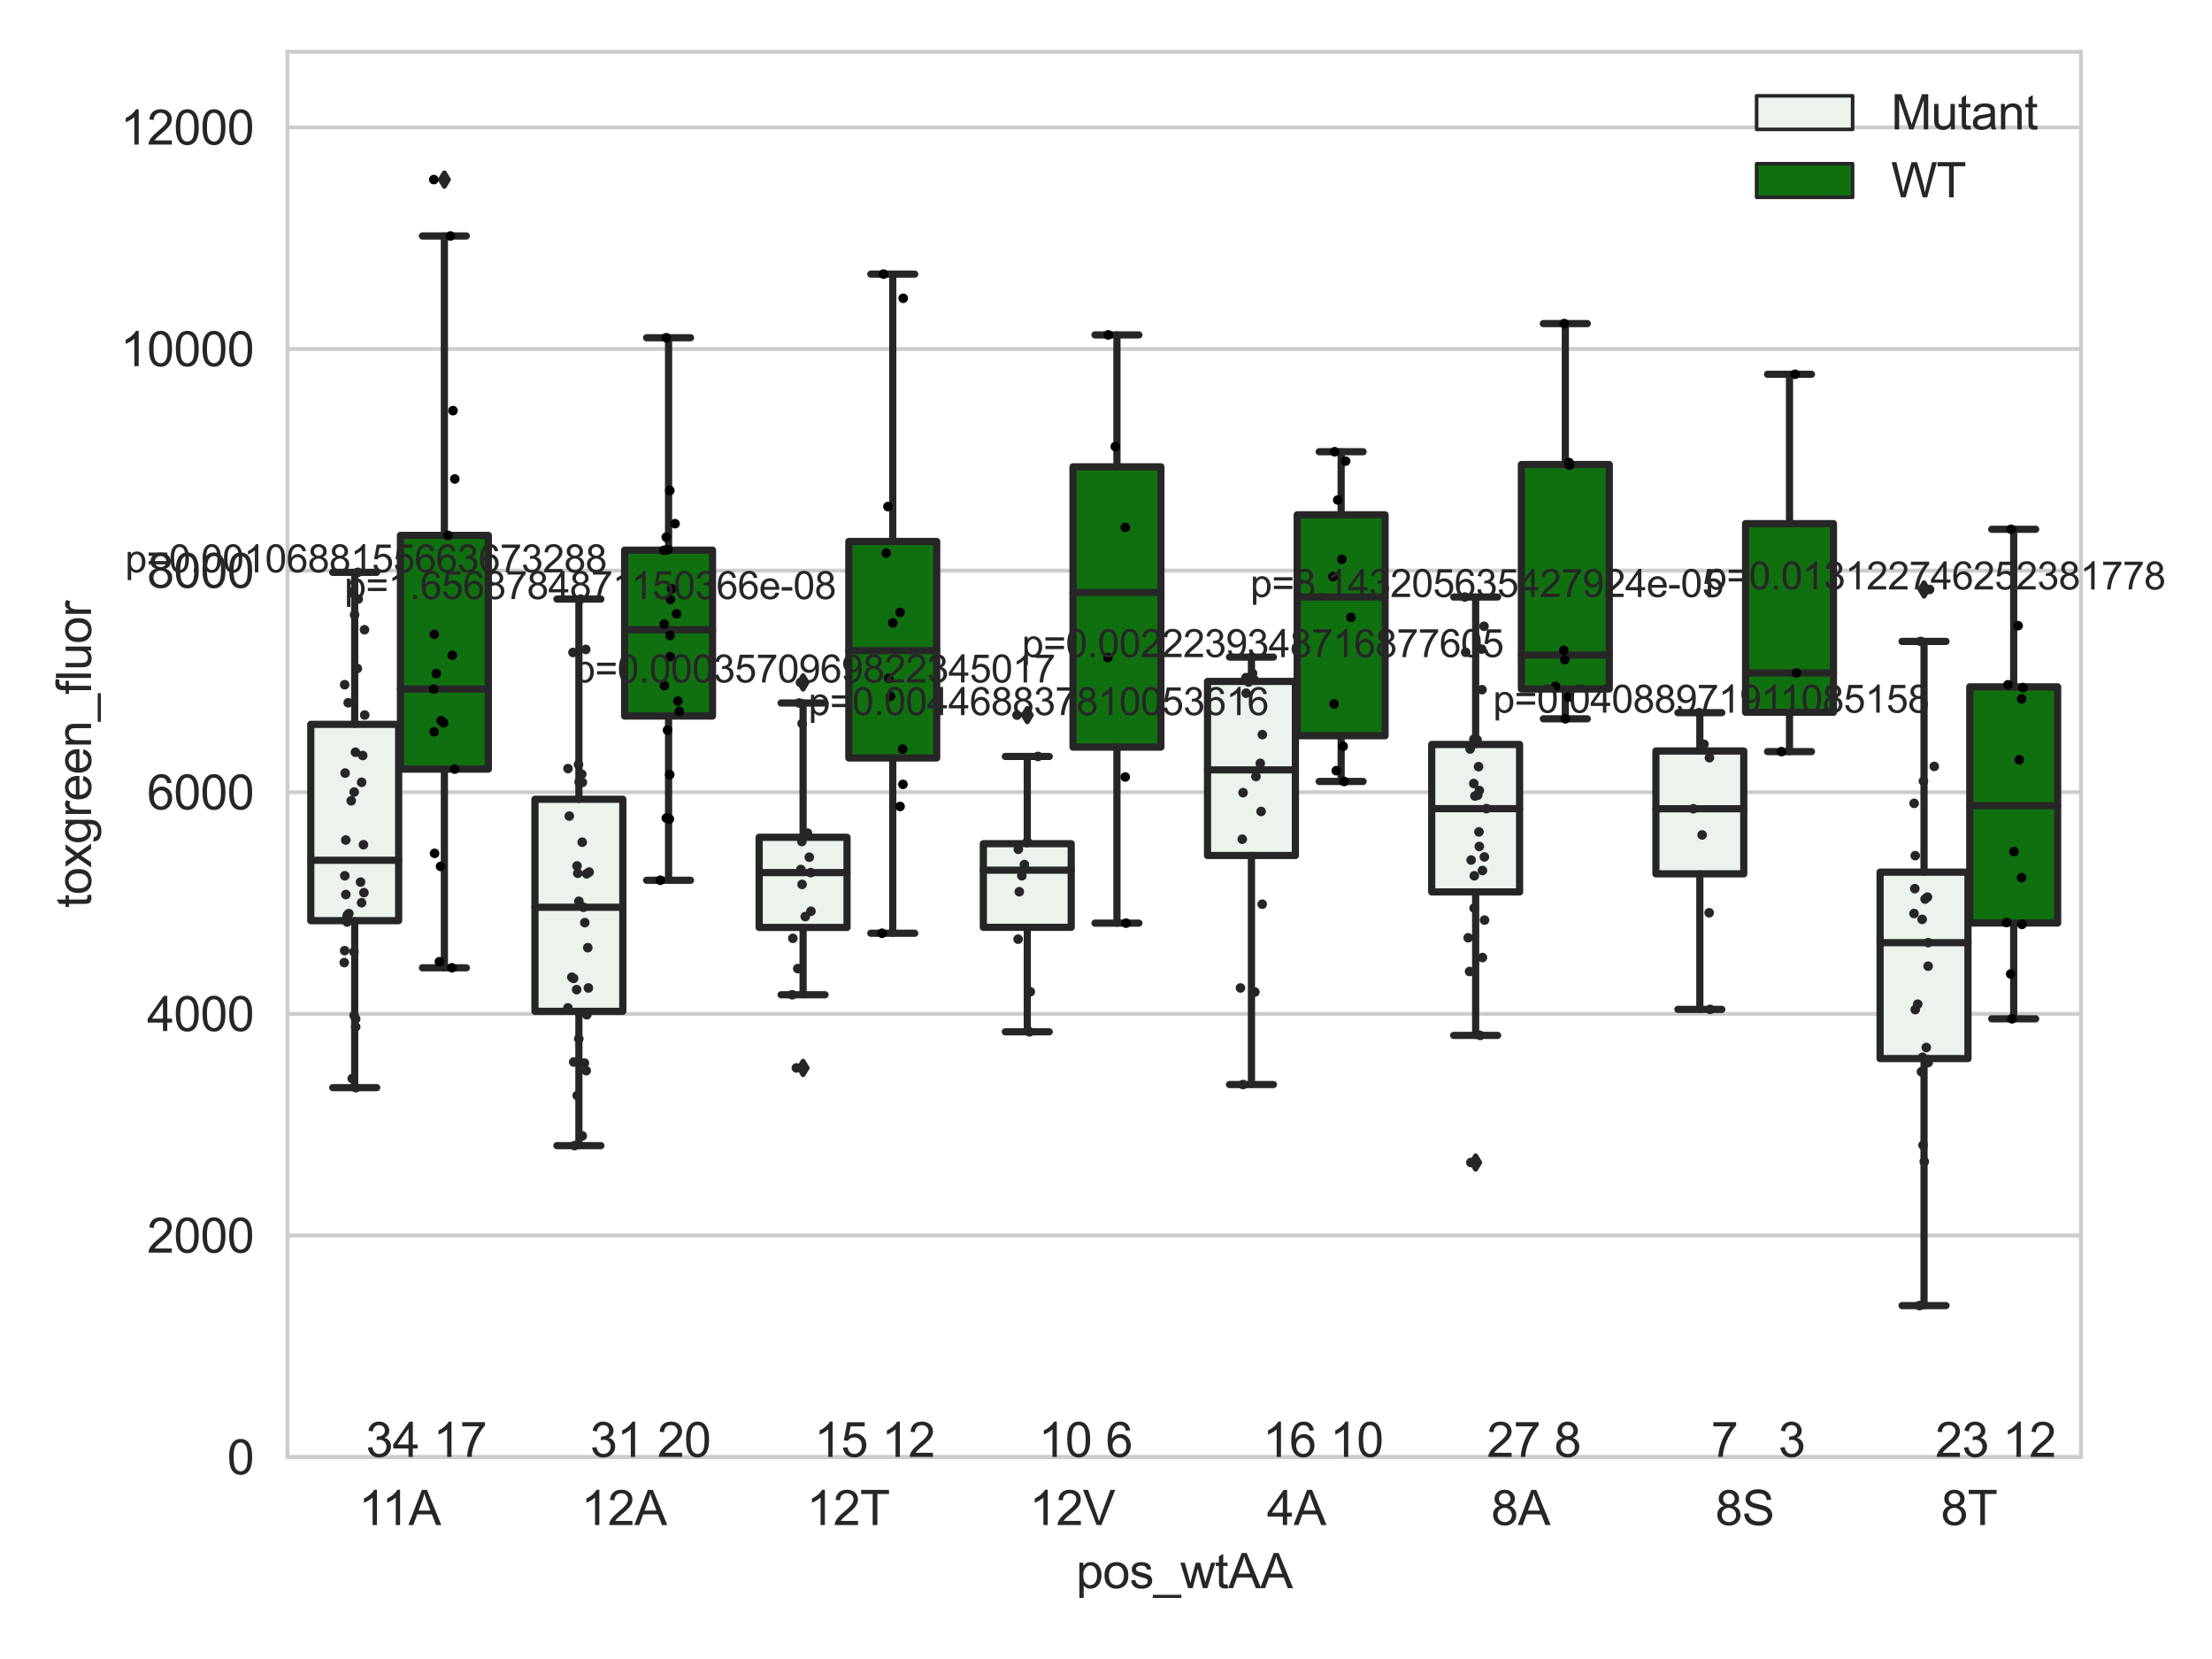 <?xml version="1.0" encoding="utf-8" standalone="no"?>
<!DOCTYPE svg PUBLIC "-//W3C//DTD SVG 1.1//EN"
  "http://www.w3.org/Graphics/SVG/1.1/DTD/svg11.dtd">
<svg xmlns:xlink="http://www.w3.org/1999/xlink" width="460.8pt" height="345.6pt" viewBox="0 0 460.8 345.6" xmlns="http://www.w3.org/2000/svg" version="1.1">
 <defs>
  <style type="text/css">*{stroke-linejoin: round; stroke-linecap: butt}</style>
 </defs>
 <g id="figure_1">
  <g id="patch_1">
   <path d="M 0 345.6 
L 460.8 345.6 
L 460.8 0 
L 0 0 
z
" style="fill: #ffffff"/>
  </g>
  <g id="axes_1">
   <g id="patch_2">
    <path d="M 59.881 303.539 
L 433.502 303.539 
L 433.502 10.8 
L 59.881 10.8 
z
" style="fill: #ffffff"/>
   </g>
   <g id="matplotlib.axis_1">
    <g id="xtick_1">
     <g id="text_1">
      <!-- 11A -->
      <g style="fill: #262626" transform="translate(74.705 317.697)scale(0.1 -0.1)">
       <defs>
        <path id="ArialMT-31" d="M 2384 0 
L 1822 0 
L 1822 3584 
Q 1619 3391 1289 3197 
Q 959 3003 697 2906 
L 697 3450 
Q 1169 3672 1522 3987 
Q 1875 4303 2022 4600 
L 2384 4600 
L 2384 0 
z
" transform="scale(0.016)"/>
        <path id="ArialMT-41" d="M -9 0 
L 1750 4581 
L 2403 4581 
L 4278 0 
L 3588 0 
L 3053 1388 
L 1138 1388 
L 634 0 
L -9 0 
z
M 1313 1881 
L 2866 1881 
L 2388 3150 
Q 2169 3728 2063 4100 
Q 1975 3659 1816 3225 
L 1313 1881 
z
" transform="scale(0.016)"/>
       </defs>
       <use xlink:href="#ArialMT-31"/>
       <use xlink:href="#ArialMT-31" x="48.24"/>
       <use xlink:href="#ArialMT-41" x="103.855"/>
      </g>
     </g>
    </g>
    <g id="xtick_2">
     <g id="text_2">
      <!-- 12A -->
      <g style="fill: #262626" transform="translate(121.039 317.697)scale(0.1 -0.1)">
       <defs>
        <path id="ArialMT-32" d="M 3222 541 
L 3222 0 
L 194 0 
Q 188 203 259 391 
Q 375 700 629 1000 
Q 884 1300 1366 1694 
Q 2113 2306 2375 2664 
Q 2638 3022 2638 3341 
Q 2638 3675 2398 3904 
Q 2159 4134 1775 4134 
Q 1369 4134 1125 3890 
Q 881 3647 878 3216 
L 300 3275 
Q 359 3922 746 4261 
Q 1134 4600 1788 4600 
Q 2447 4600 2831 4234 
Q 3216 3869 3216 3328 
Q 3216 3053 3103 2787 
Q 2991 2522 2730 2228 
Q 2469 1934 1863 1422 
Q 1356 997 1212 845 
Q 1069 694 975 541 
L 3222 541 
z
" transform="scale(0.016)"/>
       </defs>
       <use xlink:href="#ArialMT-31"/>
       <use xlink:href="#ArialMT-32" x="55.615"/>
       <use xlink:href="#ArialMT-41" x="111.23"/>
      </g>
     </g>
    </g>
    <g id="xtick_3">
     <g id="text_3">
      <!-- 12T -->
      <g style="fill: #262626" transform="translate(168.023 317.697)scale(0.1 -0.1)">
       <defs>
        <path id="ArialMT-54" d="M 1659 0 
L 1659 4041 
L 150 4041 
L 150 4581 
L 3781 4581 
L 3781 4041 
L 2266 4041 
L 2266 0 
L 1659 0 
z
" transform="scale(0.016)"/>
       </defs>
       <use xlink:href="#ArialMT-31"/>
       <use xlink:href="#ArialMT-32" x="55.615"/>
       <use xlink:href="#ArialMT-54" x="111.23"/>
      </g>
     </g>
    </g>
    <g id="xtick_4">
     <g id="text_4">
      <!-- 12V -->
      <g style="fill: #262626" transform="translate(214.444 317.697)scale(0.1 -0.1)">
       <defs>
        <path id="ArialMT-56" d="M 1803 0 
L 28 4581 
L 684 4581 
L 1875 1253 
Q 2019 853 2116 503 
Q 2222 878 2363 1253 
L 3600 4581 
L 4219 4581 
L 2425 0 
L 1803 0 
z
" transform="scale(0.016)"/>
       </defs>
       <use xlink:href="#ArialMT-31"/>
       <use xlink:href="#ArialMT-32" x="55.615"/>
       <use xlink:href="#ArialMT-56" x="111.23"/>
      </g>
     </g>
    </g>
    <g id="xtick_5">
     <g id="text_5">
      <!-- 4A -->
      <g style="fill: #262626" transform="translate(263.927 317.697)scale(0.1 -0.1)">
       <defs>
        <path id="ArialMT-34" d="M 2069 0 
L 2069 1097 
L 81 1097 
L 81 1613 
L 2172 4581 
L 2631 4581 
L 2631 1613 
L 3250 1613 
L 3250 1097 
L 2631 1097 
L 2631 0 
L 2069 0 
z
M 2069 1613 
L 2069 3678 
L 634 1613 
L 2069 1613 
z
" transform="scale(0.016)"/>
       </defs>
       <use xlink:href="#ArialMT-34"/>
       <use xlink:href="#ArialMT-41" x="55.615"/>
      </g>
     </g>
    </g>
    <g id="xtick_6">
     <g id="text_6">
      <!-- 8A -->
      <g style="fill: #262626" transform="translate(310.63 317.697)scale(0.1 -0.1)">
       <defs>
        <path id="ArialMT-38" d="M 1131 2484 
Q 781 2613 612 2850 
Q 444 3088 444 3419 
Q 444 3919 803 4259 
Q 1163 4600 1759 4600 
Q 2359 4600 2725 4251 
Q 3091 3903 3091 3403 
Q 3091 3084 2923 2848 
Q 2756 2613 2416 2484 
Q 2838 2347 3058 2040 
Q 3278 1734 3278 1309 
Q 3278 722 2862 322 
Q 2447 -78 1769 -78 
Q 1091 -78 675 323 
Q 259 725 259 1325 
Q 259 1772 486 2073 
Q 713 2375 1131 2484 
z
M 1019 3438 
Q 1019 3113 1228 2906 
Q 1438 2700 1772 2700 
Q 2097 2700 2305 2904 
Q 2513 3109 2513 3406 
Q 2513 3716 2298 3927 
Q 2084 4138 1766 4138 
Q 1444 4138 1231 3931 
Q 1019 3725 1019 3438 
z
M 838 1322 
Q 838 1081 952 856 
Q 1066 631 1291 507 
Q 1516 384 1775 384 
Q 2178 384 2440 643 
Q 2703 903 2703 1303 
Q 2703 1709 2433 1975 
Q 2163 2241 1756 2241 
Q 1359 2241 1098 1978 
Q 838 1716 838 1322 
z
" transform="scale(0.016)"/>
       </defs>
       <use xlink:href="#ArialMT-38"/>
       <use xlink:href="#ArialMT-41" x="55.615"/>
      </g>
     </g>
    </g>
    <g id="xtick_7">
     <g id="text_7">
      <!-- 8S -->
      <g style="fill: #262626" transform="translate(357.333 317.697)scale(0.1 -0.1)">
       <defs>
        <path id="ArialMT-53" d="M 288 1472 
L 859 1522 
Q 900 1178 1048 958 
Q 1197 738 1509 602 
Q 1822 466 2213 466 
Q 2559 466 2825 569 
Q 3091 672 3220 851 
Q 3350 1031 3350 1244 
Q 3350 1459 3225 1620 
Q 3100 1781 2813 1891 
Q 2628 1963 1997 2114 
Q 1366 2266 1113 2400 
Q 784 2572 623 2826 
Q 463 3081 463 3397 
Q 463 3744 659 4045 
Q 856 4347 1234 4503 
Q 1613 4659 2075 4659 
Q 2584 4659 2973 4495 
Q 3363 4331 3572 4012 
Q 3781 3694 3797 3291 
L 3216 3247 
Q 3169 3681 2898 3903 
Q 2628 4125 2100 4125 
Q 1550 4125 1298 3923 
Q 1047 3722 1047 3438 
Q 1047 3191 1225 3031 
Q 1400 2872 2139 2705 
Q 2878 2538 3153 2413 
Q 3553 2228 3743 1945 
Q 3934 1663 3934 1294 
Q 3934 928 3725 604 
Q 3516 281 3123 101 
Q 2731 -78 2241 -78 
Q 1619 -78 1198 103 
Q 778 284 539 648 
Q 300 1013 288 1472 
z
" transform="scale(0.016)"/>
       </defs>
       <use xlink:href="#ArialMT-38"/>
       <use xlink:href="#ArialMT-53" x="55.615"/>
      </g>
     </g>
    </g>
    <g id="xtick_8">
     <g id="text_8">
      <!-- 8T -->
      <g style="fill: #262626" transform="translate(404.316 317.697)scale(0.1 -0.1)">
       <use xlink:href="#ArialMT-38"/>
       <use xlink:href="#ArialMT-54" x="55.615"/>
      </g>
     </g>
    </g>
    <g id="text_9">
     <!-- pos_wtAA -->
     <g style="fill: #262626" transform="translate(224.18 330.842)scale(0.1 -0.1)">
      <defs>
       <path id="ArialMT-70" d="M 422 -1272 
L 422 3319 
L 934 3319 
L 934 2888 
Q 1116 3141 1344 3267 
Q 1572 3394 1897 3394 
Q 2322 3394 2647 3175 
Q 2972 2956 3137 2557 
Q 3303 2159 3303 1684 
Q 3303 1175 3120 767 
Q 2938 359 2589 142 
Q 2241 -75 1856 -75 
Q 1575 -75 1351 44 
Q 1128 163 984 344 
L 984 -1272 
L 422 -1272 
z
M 931 1641 
Q 931 1000 1190 694 
Q 1450 388 1819 388 
Q 2194 388 2461 705 
Q 2728 1022 2728 1688 
Q 2728 2322 2467 2637 
Q 2206 2953 1844 2953 
Q 1484 2953 1207 2617 
Q 931 2281 931 1641 
z
" transform="scale(0.016)"/>
       <path id="ArialMT-6f" d="M 213 1659 
Q 213 2581 725 3025 
Q 1153 3394 1769 3394 
Q 2453 3394 2887 2945 
Q 3322 2497 3322 1706 
Q 3322 1066 3130 698 
Q 2938 331 2570 128 
Q 2203 -75 1769 -75 
Q 1072 -75 642 372 
Q 213 819 213 1659 
z
M 791 1659 
Q 791 1022 1069 705 
Q 1347 388 1769 388 
Q 2188 388 2466 706 
Q 2744 1025 2744 1678 
Q 2744 2294 2464 2611 
Q 2184 2928 1769 2928 
Q 1347 2928 1069 2612 
Q 791 2297 791 1659 
z
" transform="scale(0.016)"/>
       <path id="ArialMT-73" d="M 197 991 
L 753 1078 
Q 800 744 1014 566 
Q 1228 388 1613 388 
Q 2000 388 2187 545 
Q 2375 703 2375 916 
Q 2375 1106 2209 1216 
Q 2094 1291 1634 1406 
Q 1016 1563 777 1677 
Q 538 1791 414 1992 
Q 291 2194 291 2438 
Q 291 2659 392 2848 
Q 494 3038 669 3163 
Q 800 3259 1026 3326 
Q 1253 3394 1513 3394 
Q 1903 3394 2198 3281 
Q 2494 3169 2634 2976 
Q 2775 2784 2828 2463 
L 2278 2388 
Q 2241 2644 2061 2787 
Q 1881 2931 1553 2931 
Q 1166 2931 1000 2803 
Q 834 2675 834 2503 
Q 834 2394 903 2306 
Q 972 2216 1119 2156 
Q 1203 2125 1616 2013 
Q 2213 1853 2448 1751 
Q 2684 1650 2818 1456 
Q 2953 1263 2953 975 
Q 2953 694 2789 445 
Q 2625 197 2315 61 
Q 2006 -75 1616 -75 
Q 969 -75 630 194 
Q 291 463 197 991 
z
" transform="scale(0.016)"/>
       <path id="ArialMT-5f" d="M -97 -1272 
L -97 -866 
L 3631 -866 
L 3631 -1272 
L -97 -1272 
z
" transform="scale(0.016)"/>
       <path id="ArialMT-77" d="M 1034 0 
L 19 3319 
L 600 3319 
L 1128 1403 
L 1325 691 
Q 1338 744 1497 1375 
L 2025 3319 
L 2603 3319 
L 3100 1394 
L 3266 759 
L 3456 1400 
L 4025 3319 
L 4572 3319 
L 3534 0 
L 2950 0 
L 2422 1988 
L 2294 2553 
L 1622 0 
L 1034 0 
z
" transform="scale(0.016)"/>
       <path id="ArialMT-74" d="M 1650 503 
L 1731 6 
Q 1494 -44 1306 -44 
Q 1000 -44 831 53 
Q 663 150 594 308 
Q 525 466 525 972 
L 525 2881 
L 113 2881 
L 113 3319 
L 525 3319 
L 525 4141 
L 1084 4478 
L 1084 3319 
L 1650 3319 
L 1650 2881 
L 1084 2881 
L 1084 941 
Q 1084 700 1114 631 
Q 1144 563 1211 522 
Q 1278 481 1403 481 
Q 1497 481 1650 503 
z
" transform="scale(0.016)"/>
      </defs>
      <use xlink:href="#ArialMT-70"/>
      <use xlink:href="#ArialMT-6f" x="55.615"/>
      <use xlink:href="#ArialMT-73" x="111.23"/>
      <use xlink:href="#ArialMT-5f" x="161.23"/>
      <use xlink:href="#ArialMT-77" x="216.846"/>
      <use xlink:href="#ArialMT-74" x="289.062"/>
      <use xlink:href="#ArialMT-41" x="316.846"/>
      <use xlink:href="#ArialMT-41" x="383.545"/>
     </g>
    </g>
   </g>
   <g id="matplotlib.axis_2">
    <g id="ytick_1">
     <g id="line2d_1">
      <path d="M 59.881 303.539 
L 433.502 303.539 
" clip-path="url(#p385bd1c1d9)" style="fill: none; stroke: #cccccc; stroke-width: 0.8; stroke-linecap: round"/>
     </g>
     <g id="text_10">
      <!-- 0 -->
      <g style="fill: #262626" transform="translate(47.32 307.118)scale(0.1 -0.1)">
       <defs>
        <path id="ArialMT-30" d="M 266 2259 
Q 266 3072 433 3567 
Q 600 4063 929 4331 
Q 1259 4600 1759 4600 
Q 2128 4600 2406 4451 
Q 2684 4303 2865 4023 
Q 3047 3744 3150 3342 
Q 3253 2941 3253 2259 
Q 3253 1453 3087 958 
Q 2922 463 2592 192 
Q 2263 -78 1759 -78 
Q 1097 -78 719 397 
Q 266 969 266 2259 
z
M 844 2259 
Q 844 1131 1108 757 
Q 1372 384 1759 384 
Q 2147 384 2411 759 
Q 2675 1134 2675 2259 
Q 2675 3391 2411 3762 
Q 2147 4134 1753 4134 
Q 1366 4134 1134 3806 
Q 844 3388 844 2259 
z
" transform="scale(0.016)"/>
       </defs>
       <use xlink:href="#ArialMT-30"/>
      </g>
     </g>
    </g>
    <g id="ytick_2">
     <g id="line2d_2">
      <path d="M 59.881 257.372 
L 433.502 257.372 
" clip-path="url(#p385bd1c1d9)" style="fill: none; stroke: #cccccc; stroke-width: 0.8; stroke-linecap: round"/>
     </g>
     <g id="text_11">
      <!-- 2000 -->
      <g style="fill: #262626" transform="translate(30.637 260.951)scale(0.1 -0.1)">
       <use xlink:href="#ArialMT-32"/>
       <use xlink:href="#ArialMT-30" x="55.615"/>
       <use xlink:href="#ArialMT-30" x="111.23"/>
       <use xlink:href="#ArialMT-30" x="166.846"/>
      </g>
     </g>
    </g>
    <g id="ytick_3">
     <g id="line2d_3">
      <path d="M 59.881 211.205 
L 433.502 211.205 
" clip-path="url(#p385bd1c1d9)" style="fill: none; stroke: #cccccc; stroke-width: 0.8; stroke-linecap: round"/>
     </g>
     <g id="text_12">
      <!-- 4000 -->
      <g style="fill: #262626" transform="translate(30.637 214.784)scale(0.1 -0.1)">
       <use xlink:href="#ArialMT-34"/>
       <use xlink:href="#ArialMT-30" x="55.615"/>
       <use xlink:href="#ArialMT-30" x="111.23"/>
       <use xlink:href="#ArialMT-30" x="166.846"/>
      </g>
     </g>
    </g>
    <g id="ytick_4">
     <g id="line2d_4">
      <path d="M 59.881 165.038 
L 433.502 165.038 
" clip-path="url(#p385bd1c1d9)" style="fill: none; stroke: #cccccc; stroke-width: 0.8; stroke-linecap: round"/>
     </g>
     <g id="text_13">
      <!-- 6000 -->
      <g style="fill: #262626" transform="translate(30.637 168.617)scale(0.1 -0.1)">
       <defs>
        <path id="ArialMT-36" d="M 3184 3459 
L 2625 3416 
Q 2550 3747 2413 3897 
Q 2184 4138 1850 4138 
Q 1581 4138 1378 3988 
Q 1113 3794 959 3422 
Q 806 3050 800 2363 
Q 1003 2672 1297 2822 
Q 1591 2972 1913 2972 
Q 2475 2972 2870 2558 
Q 3266 2144 3266 1488 
Q 3266 1056 3080 686 
Q 2894 316 2569 119 
Q 2244 -78 1831 -78 
Q 1128 -78 684 439 
Q 241 956 241 2144 
Q 241 3472 731 4075 
Q 1159 4600 1884 4600 
Q 2425 4600 2770 4297 
Q 3116 3994 3184 3459 
z
M 888 1484 
Q 888 1194 1011 928 
Q 1134 663 1356 523 
Q 1578 384 1822 384 
Q 2178 384 2434 671 
Q 2691 959 2691 1453 
Q 2691 1928 2437 2201 
Q 2184 2475 1800 2475 
Q 1419 2475 1153 2201 
Q 888 1928 888 1484 
z
" transform="scale(0.016)"/>
       </defs>
       <use xlink:href="#ArialMT-36"/>
       <use xlink:href="#ArialMT-30" x="55.615"/>
       <use xlink:href="#ArialMT-30" x="111.23"/>
       <use xlink:href="#ArialMT-30" x="166.846"/>
      </g>
     </g>
    </g>
    <g id="ytick_5">
     <g id="line2d_5">
      <path d="M 59.881 118.871 
L 433.502 118.871 
" clip-path="url(#p385bd1c1d9)" style="fill: none; stroke: #cccccc; stroke-width: 0.8; stroke-linecap: round"/>
     </g>
     <g id="text_14">
      <!-- 8000 -->
      <g style="fill: #262626" transform="translate(30.637 122.45)scale(0.1 -0.1)">
       <use xlink:href="#ArialMT-38"/>
       <use xlink:href="#ArialMT-30" x="55.615"/>
       <use xlink:href="#ArialMT-30" x="111.23"/>
       <use xlink:href="#ArialMT-30" x="166.846"/>
      </g>
     </g>
    </g>
    <g id="ytick_6">
     <g id="line2d_6">
      <path d="M 59.881 72.704 
L 433.502 72.704 
" clip-path="url(#p385bd1c1d9)" style="fill: none; stroke: #cccccc; stroke-width: 0.8; stroke-linecap: round"/>
     </g>
     <g id="text_15">
      <!-- 10000 -->
      <g style="fill: #262626" transform="translate(25.077 76.283)scale(0.1 -0.1)">
       <use xlink:href="#ArialMT-31"/>
       <use xlink:href="#ArialMT-30" x="55.615"/>
       <use xlink:href="#ArialMT-30" x="111.23"/>
       <use xlink:href="#ArialMT-30" x="166.846"/>
       <use xlink:href="#ArialMT-30" x="222.461"/>
      </g>
     </g>
    </g>
    <g id="ytick_7">
     <g id="line2d_7">
      <path d="M 59.881 26.537 
L 433.502 26.537 
" clip-path="url(#p385bd1c1d9)" style="fill: none; stroke: #cccccc; stroke-width: 0.8; stroke-linecap: round"/>
     </g>
     <g id="text_16">
      <!-- 12000 -->
      <g style="fill: #262626" transform="translate(25.077 30.116)scale(0.1 -0.1)">
       <use xlink:href="#ArialMT-31"/>
       <use xlink:href="#ArialMT-32" x="55.615"/>
       <use xlink:href="#ArialMT-30" x="111.23"/>
       <use xlink:href="#ArialMT-30" x="166.846"/>
       <use xlink:href="#ArialMT-30" x="222.461"/>
      </g>
     </g>
    </g>
    <g id="text_17">
     <!-- toxgreen_fluor -->
     <g style="fill: #262626" transform="translate(18.972 189.132)rotate(-90)scale(0.1 -0.1)">
      <defs>
       <path id="ArialMT-78" d="M 47 0 
L 1259 1725 
L 138 3319 
L 841 3319 
L 1350 2541 
Q 1494 2319 1581 2169 
Q 1719 2375 1834 2534 
L 2394 3319 
L 3066 3319 
L 1919 1756 
L 3153 0 
L 2463 0 
L 1781 1031 
L 1600 1309 
L 728 0 
L 47 0 
z
" transform="scale(0.016)"/>
       <path id="ArialMT-67" d="M 319 -275 
L 866 -356 
Q 900 -609 1056 -725 
Q 1266 -881 1628 -881 
Q 2019 -881 2231 -725 
Q 2444 -569 2519 -288 
Q 2563 -116 2559 434 
Q 2191 0 1641 0 
Q 956 0 581 494 
Q 206 988 206 1678 
Q 206 2153 378 2554 
Q 550 2956 876 3175 
Q 1203 3394 1644 3394 
Q 2231 3394 2613 2919 
L 2613 3319 
L 3131 3319 
L 3131 450 
Q 3131 -325 2973 -648 
Q 2816 -972 2473 -1159 
Q 2131 -1347 1631 -1347 
Q 1038 -1347 672 -1080 
Q 306 -813 319 -275 
z
M 784 1719 
Q 784 1066 1043 766 
Q 1303 466 1694 466 
Q 2081 466 2343 764 
Q 2606 1063 2606 1700 
Q 2606 2309 2336 2618 
Q 2066 2928 1684 2928 
Q 1309 2928 1046 2623 
Q 784 2319 784 1719 
z
" transform="scale(0.016)"/>
       <path id="ArialMT-72" d="M 416 0 
L 416 3319 
L 922 3319 
L 922 2816 
Q 1116 3169 1280 3281 
Q 1444 3394 1641 3394 
Q 1925 3394 2219 3213 
L 2025 2691 
Q 1819 2813 1613 2813 
Q 1428 2813 1281 2702 
Q 1134 2591 1072 2394 
Q 978 2094 978 1738 
L 978 0 
L 416 0 
z
" transform="scale(0.016)"/>
       <path id="ArialMT-65" d="M 2694 1069 
L 3275 997 
Q 3138 488 2766 206 
Q 2394 -75 1816 -75 
Q 1088 -75 661 373 
Q 234 822 234 1631 
Q 234 2469 665 2931 
Q 1097 3394 1784 3394 
Q 2450 3394 2872 2941 
Q 3294 2488 3294 1666 
Q 3294 1616 3291 1516 
L 816 1516 
Q 847 969 1125 678 
Q 1403 388 1819 388 
Q 2128 388 2347 550 
Q 2566 713 2694 1069 
z
M 847 1978 
L 2700 1978 
Q 2663 2397 2488 2606 
Q 2219 2931 1791 2931 
Q 1403 2931 1139 2672 
Q 875 2413 847 1978 
z
" transform="scale(0.016)"/>
       <path id="ArialMT-6e" d="M 422 0 
L 422 3319 
L 928 3319 
L 928 2847 
Q 1294 3394 1984 3394 
Q 2284 3394 2536 3286 
Q 2788 3178 2913 3003 
Q 3038 2828 3088 2588 
Q 3119 2431 3119 2041 
L 3119 0 
L 2556 0 
L 2556 2019 
Q 2556 2363 2490 2533 
Q 2425 2703 2258 2804 
Q 2091 2906 1866 2906 
Q 1506 2906 1245 2678 
Q 984 2450 984 1813 
L 984 0 
L 422 0 
z
" transform="scale(0.016)"/>
       <path id="ArialMT-66" d="M 556 0 
L 556 2881 
L 59 2881 
L 59 3319 
L 556 3319 
L 556 3672 
Q 556 4006 616 4169 
Q 697 4388 901 4523 
Q 1106 4659 1475 4659 
Q 1713 4659 2000 4603 
L 1916 4113 
Q 1741 4144 1584 4144 
Q 1328 4144 1222 4034 
Q 1116 3925 1116 3625 
L 1116 3319 
L 1763 3319 
L 1763 2881 
L 1116 2881 
L 1116 0 
L 556 0 
z
" transform="scale(0.016)"/>
       <path id="ArialMT-6c" d="M 409 0 
L 409 4581 
L 972 4581 
L 972 0 
L 409 0 
z
" transform="scale(0.016)"/>
       <path id="ArialMT-75" d="M 2597 0 
L 2597 488 
Q 2209 -75 1544 -75 
Q 1250 -75 995 37 
Q 741 150 617 320 
Q 494 491 444 738 
Q 409 903 409 1263 
L 409 3319 
L 972 3319 
L 972 1478 
Q 972 1038 1006 884 
Q 1059 663 1231 536 
Q 1403 409 1656 409 
Q 1909 409 2131 539 
Q 2353 669 2445 892 
Q 2538 1116 2538 1541 
L 2538 3319 
L 3100 3319 
L 3100 0 
L 2597 0 
z
" transform="scale(0.016)"/>
      </defs>
      <use xlink:href="#ArialMT-74"/>
      <use xlink:href="#ArialMT-6f" x="27.783"/>
      <use xlink:href="#ArialMT-78" x="83.398"/>
      <use xlink:href="#ArialMT-67" x="133.398"/>
      <use xlink:href="#ArialMT-72" x="189.014"/>
      <use xlink:href="#ArialMT-65" x="222.314"/>
      <use xlink:href="#ArialMT-65" x="277.93"/>
      <use xlink:href="#ArialMT-6e" x="333.545"/>
      <use xlink:href="#ArialMT-5f" x="389.16"/>
      <use xlink:href="#ArialMT-66" x="444.775"/>
      <use xlink:href="#ArialMT-6c" x="472.559"/>
      <use xlink:href="#ArialMT-75" x="494.775"/>
      <use xlink:href="#ArialMT-6f" x="550.391"/>
      <use xlink:href="#ArialMT-72" x="606.006"/>
     </g>
    </g>
   </g>
   <g id="patch_3">
    <path d="M 64.738 191.795 
L 83.046 191.795 
L 83.046 150.894 
L 64.738 150.894 
L 64.738 191.795 
z
" clip-path="url(#p385bd1c1d9)" style="fill: #ecf2ec; stroke: #262626; stroke-width: 1.5; stroke-linejoin: miter"/>
   </g>
   <g id="patch_4">
    <path d="M 83.419 160.217 
L 101.727 160.217 
L 101.727 111.529 
L 83.419 111.529 
L 83.419 160.217 
z
" clip-path="url(#p385bd1c1d9)" style="fill: #107010; stroke: #262626; stroke-width: 1.5; stroke-linejoin: miter"/>
   </g>
   <g id="patch_5">
    <path d="M 111.441 210.676 
L 129.748 210.676 
L 129.748 166.497 
L 111.441 166.497 
L 111.441 210.676 
z
" clip-path="url(#p385bd1c1d9)" style="fill: #ecf2ec; stroke: #262626; stroke-width: 1.5; stroke-linejoin: miter"/>
   </g>
   <g id="patch_6">
    <path d="M 130.122 149.166 
L 148.429 149.166 
L 148.429 114.609 
L 130.122 114.609 
L 130.122 149.166 
z
" clip-path="url(#p385bd1c1d9)" style="fill: #107010; stroke: #262626; stroke-width: 1.5; stroke-linejoin: miter"/>
   </g>
   <g id="patch_7">
    <path d="M 158.144 193.203 
L 176.451 193.203 
L 176.451 174.422 
L 158.144 174.422 
L 158.144 193.203 
z
" clip-path="url(#p385bd1c1d9)" style="fill: #ecf2ec; stroke: #262626; stroke-width: 1.5; stroke-linejoin: miter"/>
   </g>
   <g id="patch_8">
    <path d="M 176.825 157.899 
L 195.132 157.899 
L 195.132 112.798 
L 176.825 112.798 
L 176.825 157.899 
z
" clip-path="url(#p385bd1c1d9)" style="fill: #107010; stroke: #262626; stroke-width: 1.5; stroke-linejoin: miter"/>
   </g>
   <g id="patch_9">
    <path d="M 204.846 193.176 
L 223.154 193.176 
L 223.154 175.76 
L 204.846 175.76 
L 204.846 193.176 
z
" clip-path="url(#p385bd1c1d9)" style="fill: #ecf2ec; stroke: #262626; stroke-width: 1.5; stroke-linejoin: miter"/>
   </g>
   <g id="patch_10">
    <path d="M 223.527 155.639 
L 241.835 155.639 
L 241.835 97.246 
L 223.527 97.246 
L 223.527 155.639 
z
" clip-path="url(#p385bd1c1d9)" style="fill: #107010; stroke: #262626; stroke-width: 1.5; stroke-linejoin: miter"/>
   </g>
   <g id="patch_11">
    <path d="M 251.549 178.209 
L 269.856 178.209 
L 269.856 141.956 
L 251.549 141.956 
L 251.549 178.209 
z
" clip-path="url(#p385bd1c1d9)" style="fill: #ecf2ec; stroke: #262626; stroke-width: 1.5; stroke-linejoin: miter"/>
   </g>
   <g id="patch_12">
    <path d="M 270.23 153.266 
L 288.537 153.266 
L 288.537 107.244 
L 270.23 107.244 
L 270.23 153.266 
z
" clip-path="url(#p385bd1c1d9)" style="fill: #107010; stroke: #262626; stroke-width: 1.5; stroke-linejoin: miter"/>
   </g>
   <g id="patch_13">
    <path d="M 298.251 185.806 
L 316.559 185.806 
L 316.559 155.085 
L 298.251 155.085 
L 298.251 185.806 
z
" clip-path="url(#p385bd1c1d9)" style="fill: #ecf2ec; stroke: #262626; stroke-width: 1.5; stroke-linejoin: miter"/>
   </g>
   <g id="patch_14">
    <path d="M 316.932 143.538 
L 335.24 143.538 
L 335.24 96.766 
L 316.932 96.766 
L 316.932 143.538 
z
" clip-path="url(#p385bd1c1d9)" style="fill: #107010; stroke: #262626; stroke-width: 1.5; stroke-linejoin: miter"/>
   </g>
   <g id="patch_15">
    <path d="M 344.954 182.036 
L 363.261 182.036 
L 363.261 156.445 
L 344.954 156.445 
L 344.954 182.036 
z
" clip-path="url(#p385bd1c1d9)" style="fill: #ecf2ec; stroke: #262626; stroke-width: 1.5; stroke-linejoin: miter"/>
   </g>
   <g id="patch_16">
    <path d="M 363.635 148.378 
L 381.942 148.378 
L 381.942 109.076 
L 363.635 109.076 
L 363.635 148.378 
z
" clip-path="url(#p385bd1c1d9)" style="fill: #107010; stroke: #262626; stroke-width: 1.5; stroke-linejoin: miter"/>
   </g>
   <g id="patch_17">
    <path d="M 391.657 220.523 
L 409.964 220.523 
L 409.964 181.685 
L 391.657 181.685 
L 391.657 220.523 
z
" clip-path="url(#p385bd1c1d9)" style="fill: #ecf2ec; stroke: #262626; stroke-width: 1.5; stroke-linejoin: miter"/>
   </g>
   <g id="patch_18">
    <path d="M 410.338 192.28 
L 428.645 192.28 
L 428.645 143.085 
L 410.338 143.085 
L 410.338 192.28 
z
" clip-path="url(#p385bd1c1d9)" style="fill: #107010; stroke: #262626; stroke-width: 1.5; stroke-linejoin: miter"/>
   </g>
   <g id="patch_19">
    <path d="M 83.233 303.539 
L 83.233 303.539 
L 83.233 303.539 
L 83.233 303.539 
z
" clip-path="url(#p385bd1c1d9)" style="fill: #ecf2ec; stroke: #262626; stroke-width: 0.75; stroke-linejoin: miter"/>
   </g>
   <g id="patch_20">
    <path d="M 83.233 303.539 
L 83.233 303.539 
L 83.233 303.539 
L 83.233 303.539 
z
" clip-path="url(#p385bd1c1d9)" style="fill: #107010; stroke: #262626; stroke-width: 0.75; stroke-linejoin: miter"/>
   </g>
   <g id="PathCollection_1"/>
   <g id="PathCollection_2"/>
   <g id="line2d_8">
    <path d="M 73.892 191.795 
L 73.892 226.574 
" clip-path="url(#p385bd1c1d9)" style="fill: none; stroke: #262626; stroke-width: 1.5; stroke-linecap: round"/>
   </g>
   <g id="line2d_9">
    <path d="M 73.892 150.894 
L 73.892 119.23 
" clip-path="url(#p385bd1c1d9)" style="fill: none; stroke: #262626; stroke-width: 1.5; stroke-linecap: round"/>
   </g>
   <g id="line2d_10">
    <path d="M 69.315 226.574 
L 78.469 226.574 
" clip-path="url(#p385bd1c1d9)" style="fill: none; stroke: #262626; stroke-width: 1.5; stroke-linecap: round"/>
   </g>
   <g id="line2d_11">
    <path d="M 69.315 119.23 
L 78.469 119.23 
" clip-path="url(#p385bd1c1d9)" style="fill: none; stroke: #262626; stroke-width: 1.5; stroke-linecap: round"/>
   </g>
   <g id="line2d_12"/>
   <g id="line2d_13">
    <path d="M 92.573 160.217 
L 92.573 201.614 
" clip-path="url(#p385bd1c1d9)" style="fill: none; stroke: #262626; stroke-width: 1.5; stroke-linecap: round"/>
   </g>
   <g id="line2d_14">
    <path d="M 92.573 111.529 
L 92.573 49.158 
" clip-path="url(#p385bd1c1d9)" style="fill: none; stroke: #262626; stroke-width: 1.5; stroke-linecap: round"/>
   </g>
   <g id="line2d_15">
    <path d="M 87.996 201.614 
L 97.15 201.614 
" clip-path="url(#p385bd1c1d9)" style="fill: none; stroke: #262626; stroke-width: 1.5; stroke-linecap: round"/>
   </g>
   <g id="line2d_16">
    <path d="M 87.996 49.158 
L 97.15 49.158 
" clip-path="url(#p385bd1c1d9)" style="fill: none; stroke: #262626; stroke-width: 1.5; stroke-linecap: round"/>
   </g>
   <g id="line2d_17">
    <defs>
     <path id="m09bca8b316" d="M -0 1.414 
L 0.849 0 
L 0 -1.414 
L -0.849 -0 
z
" style="stroke: #262626; stroke-linejoin: miter"/>
    </defs>
    <g clip-path="url(#p385bd1c1d9)">
     <use xlink:href="#m09bca8b316" x="92.573" y="37.413" style="fill: #262626; stroke: #262626; stroke-linejoin: miter"/>
    </g>
   </g>
   <g id="line2d_18">
    <path d="M 120.595 210.676 
L 120.595 238.656 
" clip-path="url(#p385bd1c1d9)" style="fill: none; stroke: #262626; stroke-width: 1.5; stroke-linecap: round"/>
   </g>
   <g id="line2d_19">
    <path d="M 120.595 166.497 
L 120.595 124.8 
" clip-path="url(#p385bd1c1d9)" style="fill: none; stroke: #262626; stroke-width: 1.5; stroke-linecap: round"/>
   </g>
   <g id="line2d_20">
    <path d="M 116.018 238.656 
L 125.172 238.656 
" clip-path="url(#p385bd1c1d9)" style="fill: none; stroke: #262626; stroke-width: 1.5; stroke-linecap: round"/>
   </g>
   <g id="line2d_21">
    <path d="M 116.018 124.8 
L 125.172 124.8 
" clip-path="url(#p385bd1c1d9)" style="fill: none; stroke: #262626; stroke-width: 1.5; stroke-linecap: round"/>
   </g>
   <g id="line2d_22"/>
   <g id="line2d_23">
    <path d="M 139.276 149.166 
L 139.276 183.373 
" clip-path="url(#p385bd1c1d9)" style="fill: none; stroke: #262626; stroke-width: 1.5; stroke-linecap: round"/>
   </g>
   <g id="line2d_24">
    <path d="M 139.276 114.609 
L 139.276 70.358 
" clip-path="url(#p385bd1c1d9)" style="fill: none; stroke: #262626; stroke-width: 1.5; stroke-linecap: round"/>
   </g>
   <g id="line2d_25">
    <path d="M 134.699 183.373 
L 143.853 183.373 
" clip-path="url(#p385bd1c1d9)" style="fill: none; stroke: #262626; stroke-width: 1.5; stroke-linecap: round"/>
   </g>
   <g id="line2d_26">
    <path d="M 134.699 70.358 
L 143.853 70.358 
" clip-path="url(#p385bd1c1d9)" style="fill: none; stroke: #262626; stroke-width: 1.5; stroke-linecap: round"/>
   </g>
   <g id="line2d_27"/>
   <g id="line2d_28">
    <path d="M 167.297 193.203 
L 167.297 207.227 
" clip-path="url(#p385bd1c1d9)" style="fill: none; stroke: #262626; stroke-width: 1.5; stroke-linecap: round"/>
   </g>
   <g id="line2d_29">
    <path d="M 167.297 174.422 
L 167.297 146.448 
" clip-path="url(#p385bd1c1d9)" style="fill: none; stroke: #262626; stroke-width: 1.5; stroke-linecap: round"/>
   </g>
   <g id="line2d_30">
    <path d="M 162.72 207.227 
L 171.874 207.227 
" clip-path="url(#p385bd1c1d9)" style="fill: none; stroke: #262626; stroke-width: 1.5; stroke-linecap: round"/>
   </g>
   <g id="line2d_31">
    <path d="M 162.72 146.448 
L 171.874 146.448 
" clip-path="url(#p385bd1c1d9)" style="fill: none; stroke: #262626; stroke-width: 1.5; stroke-linecap: round"/>
   </g>
   <g id="line2d_32">
    <g clip-path="url(#p385bd1c1d9)">
     <use xlink:href="#m09bca8b316" x="167.297" y="222.467" style="fill: #262626; stroke: #262626; stroke-linejoin: miter"/>
     <use xlink:href="#m09bca8b316" x="167.297" y="142.171" style="fill: #262626; stroke: #262626; stroke-linejoin: miter"/>
    </g>
   </g>
   <g id="line2d_33">
    <path d="M 185.978 157.899 
L 185.978 194.414 
" clip-path="url(#p385bd1c1d9)" style="fill: none; stroke: #262626; stroke-width: 1.5; stroke-linecap: round"/>
   </g>
   <g id="line2d_34">
    <path d="M 185.978 112.798 
L 185.978 57.103 
" clip-path="url(#p385bd1c1d9)" style="fill: none; stroke: #262626; stroke-width: 1.5; stroke-linecap: round"/>
   </g>
   <g id="line2d_35">
    <path d="M 181.401 194.414 
L 190.555 194.414 
" clip-path="url(#p385bd1c1d9)" style="fill: none; stroke: #262626; stroke-width: 1.5; stroke-linecap: round"/>
   </g>
   <g id="line2d_36">
    <path d="M 181.401 57.103 
L 190.555 57.103 
" clip-path="url(#p385bd1c1d9)" style="fill: none; stroke: #262626; stroke-width: 1.5; stroke-linecap: round"/>
   </g>
   <g id="line2d_37"/>
   <g id="line2d_38">
    <path d="M 214 193.176 
L 214 214.945 
" clip-path="url(#p385bd1c1d9)" style="fill: none; stroke: #262626; stroke-width: 1.5; stroke-linecap: round"/>
   </g>
   <g id="line2d_39">
    <path d="M 214 175.76 
L 214 157.586 
" clip-path="url(#p385bd1c1d9)" style="fill: none; stroke: #262626; stroke-width: 1.5; stroke-linecap: round"/>
   </g>
   <g id="line2d_40">
    <path d="M 209.423 214.945 
L 218.577 214.945 
" clip-path="url(#p385bd1c1d9)" style="fill: none; stroke: #262626; stroke-width: 1.5; stroke-linecap: round"/>
   </g>
   <g id="line2d_41">
    <path d="M 209.423 157.586 
L 218.577 157.586 
" clip-path="url(#p385bd1c1d9)" style="fill: none; stroke: #262626; stroke-width: 1.5; stroke-linecap: round"/>
   </g>
   <g id="line2d_42">
    <g clip-path="url(#p385bd1c1d9)">
     <use xlink:href="#m09bca8b316" x="214" y="148.974" style="fill: #262626; stroke: #262626; stroke-linejoin: miter"/>
    </g>
   </g>
   <g id="line2d_43">
    <path d="M 232.681 155.639 
L 232.681 192.306 
" clip-path="url(#p385bd1c1d9)" style="fill: none; stroke: #262626; stroke-width: 1.5; stroke-linecap: round"/>
   </g>
   <g id="line2d_44">
    <path d="M 232.681 97.246 
L 232.681 69.767 
" clip-path="url(#p385bd1c1d9)" style="fill: none; stroke: #262626; stroke-width: 1.5; stroke-linecap: round"/>
   </g>
   <g id="line2d_45">
    <path d="M 228.104 192.306 
L 237.258 192.306 
" clip-path="url(#p385bd1c1d9)" style="fill: none; stroke: #262626; stroke-width: 1.5; stroke-linecap: round"/>
   </g>
   <g id="line2d_46">
    <path d="M 228.104 69.767 
L 237.258 69.767 
" clip-path="url(#p385bd1c1d9)" style="fill: none; stroke: #262626; stroke-width: 1.5; stroke-linecap: round"/>
   </g>
   <g id="line2d_47"/>
   <g id="line2d_48">
    <path d="M 260.702 178.209 
L 260.702 225.931 
" clip-path="url(#p385bd1c1d9)" style="fill: none; stroke: #262626; stroke-width: 1.5; stroke-linecap: round"/>
   </g>
   <g id="line2d_49">
    <path d="M 260.702 141.956 
L 260.702 136.886 
" clip-path="url(#p385bd1c1d9)" style="fill: none; stroke: #262626; stroke-width: 1.5; stroke-linecap: round"/>
   </g>
   <g id="line2d_50">
    <path d="M 256.126 225.931 
L 265.279 225.931 
" clip-path="url(#p385bd1c1d9)" style="fill: none; stroke: #262626; stroke-width: 1.5; stroke-linecap: round"/>
   </g>
   <g id="line2d_51">
    <path d="M 256.126 136.886 
L 265.279 136.886 
" clip-path="url(#p385bd1c1d9)" style="fill: none; stroke: #262626; stroke-width: 1.5; stroke-linecap: round"/>
   </g>
   <g id="line2d_52"/>
   <g id="line2d_53">
    <path d="M 279.384 153.266 
L 279.384 162.792 
" clip-path="url(#p385bd1c1d9)" style="fill: none; stroke: #262626; stroke-width: 1.5; stroke-linecap: round"/>
   </g>
   <g id="line2d_54">
    <path d="M 279.384 107.244 
L 279.384 94.104 
" clip-path="url(#p385bd1c1d9)" style="fill: none; stroke: #262626; stroke-width: 1.5; stroke-linecap: round"/>
   </g>
   <g id="line2d_55">
    <path d="M 274.807 162.792 
L 283.96 162.792 
" clip-path="url(#p385bd1c1d9)" style="fill: none; stroke: #262626; stroke-width: 1.5; stroke-linecap: round"/>
   </g>
   <g id="line2d_56">
    <path d="M 274.807 94.104 
L 283.96 94.104 
" clip-path="url(#p385bd1c1d9)" style="fill: none; stroke: #262626; stroke-width: 1.5; stroke-linecap: round"/>
   </g>
   <g id="line2d_57"/>
   <g id="line2d_58">
    <path d="M 307.405 185.806 
L 307.405 215.694 
" clip-path="url(#p385bd1c1d9)" style="fill: none; stroke: #262626; stroke-width: 1.5; stroke-linecap: round"/>
   </g>
   <g id="line2d_59">
    <path d="M 307.405 155.085 
L 307.405 124.37 
" clip-path="url(#p385bd1c1d9)" style="fill: none; stroke: #262626; stroke-width: 1.5; stroke-linecap: round"/>
   </g>
   <g id="line2d_60">
    <path d="M 302.828 215.694 
L 311.982 215.694 
" clip-path="url(#p385bd1c1d9)" style="fill: none; stroke: #262626; stroke-width: 1.5; stroke-linecap: round"/>
   </g>
   <g id="line2d_61">
    <path d="M 302.828 124.37 
L 311.982 124.37 
" clip-path="url(#p385bd1c1d9)" style="fill: none; stroke: #262626; stroke-width: 1.5; stroke-linecap: round"/>
   </g>
   <g id="line2d_62">
    <g clip-path="url(#p385bd1c1d9)">
     <use xlink:href="#m09bca8b316" x="307.405" y="242.169" style="fill: #262626; stroke: #262626; stroke-linejoin: miter"/>
    </g>
   </g>
   <g id="line2d_63">
    <path d="M 326.086 143.538 
L 326.086 149.742 
" clip-path="url(#p385bd1c1d9)" style="fill: none; stroke: #262626; stroke-width: 1.5; stroke-linecap: round"/>
   </g>
   <g id="line2d_64">
    <path d="M 326.086 96.766 
L 326.086 67.41 
" clip-path="url(#p385bd1c1d9)" style="fill: none; stroke: #262626; stroke-width: 1.5; stroke-linecap: round"/>
   </g>
   <g id="line2d_65">
    <path d="M 321.509 149.742 
L 330.663 149.742 
" clip-path="url(#p385bd1c1d9)" style="fill: none; stroke: #262626; stroke-width: 1.5; stroke-linecap: round"/>
   </g>
   <g id="line2d_66">
    <path d="M 321.509 67.41 
L 330.663 67.41 
" clip-path="url(#p385bd1c1d9)" style="fill: none; stroke: #262626; stroke-width: 1.5; stroke-linecap: round"/>
   </g>
   <g id="line2d_67"/>
   <g id="line2d_68">
    <path d="M 354.108 182.036 
L 354.108 210.272 
" clip-path="url(#p385bd1c1d9)" style="fill: none; stroke: #262626; stroke-width: 1.5; stroke-linecap: round"/>
   </g>
   <g id="line2d_69">
    <path d="M 354.108 156.445 
L 354.108 148.466 
" clip-path="url(#p385bd1c1d9)" style="fill: none; stroke: #262626; stroke-width: 1.5; stroke-linecap: round"/>
   </g>
   <g id="line2d_70">
    <path d="M 349.531 210.272 
L 358.685 210.272 
" clip-path="url(#p385bd1c1d9)" style="fill: none; stroke: #262626; stroke-width: 1.5; stroke-linecap: round"/>
   </g>
   <g id="line2d_71">
    <path d="M 349.531 148.466 
L 358.685 148.466 
" clip-path="url(#p385bd1c1d9)" style="fill: none; stroke: #262626; stroke-width: 1.5; stroke-linecap: round"/>
   </g>
   <g id="line2d_72"/>
   <g id="line2d_73">
    <path d="M 372.789 148.378 
L 372.789 156.572 
" clip-path="url(#p385bd1c1d9)" style="fill: none; stroke: #262626; stroke-width: 1.5; stroke-linecap: round"/>
   </g>
   <g id="line2d_74">
    <path d="M 372.789 109.076 
L 372.789 77.969 
" clip-path="url(#p385bd1c1d9)" style="fill: none; stroke: #262626; stroke-width: 1.5; stroke-linecap: round"/>
   </g>
   <g id="line2d_75">
    <path d="M 368.212 156.572 
L 377.366 156.572 
" clip-path="url(#p385bd1c1d9)" style="fill: none; stroke: #262626; stroke-width: 1.5; stroke-linecap: round"/>
   </g>
   <g id="line2d_76">
    <path d="M 368.212 77.969 
L 377.366 77.969 
" clip-path="url(#p385bd1c1d9)" style="fill: none; stroke: #262626; stroke-width: 1.5; stroke-linecap: round"/>
   </g>
   <g id="line2d_77"/>
   <g id="line2d_78">
    <path d="M 400.81 220.523 
L 400.81 271.979 
" clip-path="url(#p385bd1c1d9)" style="fill: none; stroke: #262626; stroke-width: 1.5; stroke-linecap: round"/>
   </g>
   <g id="line2d_79">
    <path d="M 400.81 181.685 
L 400.81 133.614 
" clip-path="url(#p385bd1c1d9)" style="fill: none; stroke: #262626; stroke-width: 1.5; stroke-linecap: round"/>
   </g>
   <g id="line2d_80">
    <path d="M 396.233 271.979 
L 405.387 271.979 
" clip-path="url(#p385bd1c1d9)" style="fill: none; stroke: #262626; stroke-width: 1.5; stroke-linecap: round"/>
   </g>
   <g id="line2d_81">
    <path d="M 396.233 133.614 
L 405.387 133.614 
" clip-path="url(#p385bd1c1d9)" style="fill: none; stroke: #262626; stroke-width: 1.5; stroke-linecap: round"/>
   </g>
   <g id="line2d_82">
    <g clip-path="url(#p385bd1c1d9)">
     <use xlink:href="#m09bca8b316" x="400.81" y="122.795" style="fill: #262626; stroke: #262626; stroke-linejoin: miter"/>
    </g>
   </g>
   <g id="line2d_83">
    <path d="M 419.491 192.28 
L 419.491 212.233 
" clip-path="url(#p385bd1c1d9)" style="fill: none; stroke: #262626; stroke-width: 1.5; stroke-linecap: round"/>
   </g>
   <g id="line2d_84">
    <path d="M 419.491 143.085 
L 419.491 110.261 
" clip-path="url(#p385bd1c1d9)" style="fill: none; stroke: #262626; stroke-width: 1.5; stroke-linecap: round"/>
   </g>
   <g id="line2d_85">
    <path d="M 414.915 212.233 
L 424.068 212.233 
" clip-path="url(#p385bd1c1d9)" style="fill: none; stroke: #262626; stroke-width: 1.5; stroke-linecap: round"/>
   </g>
   <g id="line2d_86">
    <path d="M 414.915 110.261 
L 424.068 110.261 
" clip-path="url(#p385bd1c1d9)" style="fill: none; stroke: #262626; stroke-width: 1.5; stroke-linecap: round"/>
   </g>
   <g id="line2d_87"/>
   <g id="line2d_88">
    <path d="M 64.738 179.203 
L 83.046 179.203 
" clip-path="url(#p385bd1c1d9)" style="fill: none; stroke: #262626; stroke-width: 1.5; stroke-linecap: round"/>
   </g>
   <g id="line2d_89">
    <path d="M 83.419 143.544 
L 101.727 143.544 
" clip-path="url(#p385bd1c1d9)" style="fill: none; stroke: #262626; stroke-width: 1.5; stroke-linecap: round"/>
   </g>
   <g id="line2d_90">
    <path d="M 111.441 189 
L 129.748 189 
" clip-path="url(#p385bd1c1d9)" style="fill: none; stroke: #262626; stroke-width: 1.5; stroke-linecap: round"/>
   </g>
   <g id="line2d_91">
    <path d="M 130.122 131.181 
L 148.429 131.181 
" clip-path="url(#p385bd1c1d9)" style="fill: none; stroke: #262626; stroke-width: 1.5; stroke-linecap: round"/>
   </g>
   <g id="line2d_92">
    <path d="M 158.144 181.781 
L 176.451 181.781 
" clip-path="url(#p385bd1c1d9)" style="fill: none; stroke: #262626; stroke-width: 1.5; stroke-linecap: round"/>
   </g>
   <g id="line2d_93">
    <path d="M 176.825 135.531 
L 195.132 135.531 
" clip-path="url(#p385bd1c1d9)" style="fill: none; stroke: #262626; stroke-width: 1.5; stroke-linecap: round"/>
   </g>
   <g id="line2d_94">
    <path d="M 204.846 181.276 
L 223.154 181.276 
" clip-path="url(#p385bd1c1d9)" style="fill: none; stroke: #262626; stroke-width: 1.5; stroke-linecap: round"/>
   </g>
   <g id="line2d_95">
    <path d="M 223.527 123.425 
L 241.835 123.425 
" clip-path="url(#p385bd1c1d9)" style="fill: none; stroke: #262626; stroke-width: 1.5; stroke-linecap: round"/>
   </g>
   <g id="line2d_96">
    <path d="M 251.549 160.385 
L 269.856 160.385 
" clip-path="url(#p385bd1c1d9)" style="fill: none; stroke: #262626; stroke-width: 1.5; stroke-linecap: round"/>
   </g>
   <g id="line2d_97">
    <path d="M 270.23 124.363 
L 288.537 124.363 
" clip-path="url(#p385bd1c1d9)" style="fill: none; stroke: #262626; stroke-width: 1.5; stroke-linecap: round"/>
   </g>
   <g id="line2d_98">
    <path d="M 298.251 168.452 
L 316.559 168.452 
" clip-path="url(#p385bd1c1d9)" style="fill: none; stroke: #262626; stroke-width: 1.5; stroke-linecap: round"/>
   </g>
   <g id="line2d_99">
    <path d="M 316.932 136.454 
L 335.24 136.454 
" clip-path="url(#p385bd1c1d9)" style="fill: none; stroke: #262626; stroke-width: 1.5; stroke-linecap: round"/>
   </g>
   <g id="line2d_100">
    <path d="M 344.954 168.48 
L 363.261 168.48 
" clip-path="url(#p385bd1c1d9)" style="fill: none; stroke: #262626; stroke-width: 1.5; stroke-linecap: round"/>
   </g>
   <g id="line2d_101">
    <path d="M 363.635 140.184 
L 381.942 140.184 
" clip-path="url(#p385bd1c1d9)" style="fill: none; stroke: #262626; stroke-width: 1.5; stroke-linecap: round"/>
   </g>
   <g id="line2d_102">
    <path d="M 391.657 196.369 
L 409.964 196.369 
" clip-path="url(#p385bd1c1d9)" style="fill: none; stroke: #262626; stroke-width: 1.5; stroke-linecap: round"/>
   </g>
   <g id="line2d_103">
    <path d="M 410.338 167.834 
L 428.645 167.834 
" clip-path="url(#p385bd1c1d9)" style="fill: none; stroke: #262626; stroke-width: 1.5; stroke-linecap: round"/>
   </g>
   <g id="patch_21">
    <path d="M 59.881 303.539 
L 59.881 10.8 
" style="fill: none; stroke: #cccccc; stroke-width: 0.8; stroke-linejoin: miter; stroke-linecap: square"/>
   </g>
   <g id="patch_22">
    <path d="M 433.502 303.539 
L 433.502 10.8 
" style="fill: none; stroke: #cccccc; stroke-width: 0.8; stroke-linejoin: miter; stroke-linecap: square"/>
   </g>
   <g id="patch_23">
    <path d="M 59.881 303.539 
L 433.502 303.539 
" style="fill: none; stroke: #cccccc; stroke-width: 0.8; stroke-linejoin: miter; stroke-linecap: square"/>
   </g>
   <g id="patch_24">
    <path d="M 59.881 10.8 
L 433.502 10.8 
" style="fill: none; stroke: #cccccc; stroke-width: 0.8; stroke-linejoin: miter; stroke-linecap: square"/>
   </g>
   <g id="PathCollection_3">
    <defs>
     <path id="C0_0_34ab7aea2c" d="M 0 1 
C 0.265 1 0.52 0.895 0.707 0.707 
C 0.895 0.52 1 0.265 1 -0 
C 1 -0.265 0.895 -0.52 0.707 -0.707 
C 0.52 -0.895 0.265 -1 0 -1 
C -0.265 -1 -0.52 -0.895 -0.707 -0.707 
C -0.895 -0.52 -1 -0.265 -1 0 
C -1 0.265 -0.895 0.52 -0.707 0.707 
C -0.52 0.895 -0.265 1 0 1 
z
"/>
    </defs>
    <g clip-path="url(#p385bd1c1d9)">
     <use xlink:href="#C0_0_34ab7aea2c" x="73.165" y="166.819" style="fill: #262626"/>
    </g>
    <g clip-path="url(#p385bd1c1d9)">
     <use xlink:href="#C0_0_34ab7aea2c" x="75.328" y="188.051" style="fill: #262626"/>
    </g>
    <g clip-path="url(#p385bd1c1d9)">
     <use xlink:href="#C0_0_34ab7aea2c" x="75.818" y="185.953" style="fill: #262626"/>
    </g>
    <g clip-path="url(#p385bd1c1d9)">
     <use xlink:href="#C0_0_34ab7aea2c" x="74.443" y="139.26" style="fill: #262626"/>
    </g>
    <g clip-path="url(#p385bd1c1d9)">
     <use xlink:href="#C0_0_34ab7aea2c" x="75.561" y="157.386" style="fill: #262626"/>
    </g>
    <g clip-path="url(#p385bd1c1d9)">
     <use xlink:href="#C0_0_34ab7aea2c" x="72.297" y="190.968" style="fill: #262626"/>
    </g>
    <g clip-path="url(#p385bd1c1d9)">
     <use xlink:href="#C0_0_34ab7aea2c" x="71.828" y="182.439" style="fill: #262626"/>
    </g>
    <g clip-path="url(#p385bd1c1d9)">
     <use xlink:href="#C0_0_34ab7aea2c" x="75.93" y="131.189" style="fill: #262626"/>
    </g>
    <g clip-path="url(#p385bd1c1d9)">
     <use xlink:href="#C0_0_34ab7aea2c" x="73.784" y="164.998" style="fill: #262626"/>
    </g>
    <g clip-path="url(#p385bd1c1d9)">
     <use xlink:href="#C0_0_34ab7aea2c" x="74.096" y="212.262" style="fill: #262626"/>
    </g>
    <g clip-path="url(#p385bd1c1d9)">
     <use xlink:href="#C0_0_34ab7aea2c" x="72.4" y="190.594" style="fill: #262626"/>
    </g>
    <g clip-path="url(#p385bd1c1d9)">
     <use xlink:href="#C0_0_34ab7aea2c" x="72.044" y="186.343" style="fill: #262626"/>
    </g>
    <g clip-path="url(#p385bd1c1d9)">
     <use xlink:href="#C0_0_34ab7aea2c" x="73.777" y="211.536" style="fill: #262626"/>
    </g>
    <g clip-path="url(#p385bd1c1d9)">
     <use xlink:href="#C0_0_34ab7aea2c" x="74.546" y="119.23" style="fill: #262626"/>
    </g>
    <g clip-path="url(#p385bd1c1d9)">
     <use xlink:href="#C0_0_34ab7aea2c" x="75.717" y="175.967" style="fill: #262626"/>
    </g>
    <g clip-path="url(#p385bd1c1d9)">
     <use xlink:href="#C0_0_34ab7aea2c" x="73.735" y="198.278" style="fill: #262626"/>
    </g>
    <g clip-path="url(#p385bd1c1d9)">
     <use xlink:href="#C0_0_34ab7aea2c" x="74.092" y="213.919" style="fill: #262626"/>
    </g>
    <g clip-path="url(#p385bd1c1d9)">
     <use xlink:href="#C0_0_34ab7aea2c" x="72.667" y="190.313" style="fill: #262626"/>
    </g>
    <g clip-path="url(#p385bd1c1d9)">
     <use xlink:href="#C0_0_34ab7aea2c" x="73.487" y="123.202" style="fill: #262626"/>
    </g>
    <g clip-path="url(#p385bd1c1d9)">
     <use xlink:href="#C0_0_34ab7aea2c" x="74.046" y="156.706" style="fill: #262626"/>
    </g>
    <g clip-path="url(#p385bd1c1d9)">
     <use xlink:href="#C0_0_34ab7aea2c" x="71.711" y="200.521" style="fill: #262626"/>
    </g>
    <g clip-path="url(#p385bd1c1d9)">
     <use xlink:href="#C0_0_34ab7aea2c" x="74.125" y="226.574" style="fill: #262626"/>
    </g>
    <g clip-path="url(#p385bd1c1d9)">
     <use xlink:href="#C0_0_34ab7aea2c" x="73.376" y="224.693" style="fill: #262626"/>
    </g>
    <g clip-path="url(#p385bd1c1d9)">
     <use xlink:href="#C0_0_34ab7aea2c" x="71.796" y="198.038" style="fill: #262626"/>
    </g>
    <g clip-path="url(#p385bd1c1d9)">
     <use xlink:href="#C0_0_34ab7aea2c" x="74.627" y="124.794" style="fill: #262626"/>
    </g>
    <g clip-path="url(#p385bd1c1d9)">
     <use xlink:href="#C0_0_34ab7aea2c" x="75.113" y="183.757" style="fill: #262626"/>
    </g>
    <g clip-path="url(#p385bd1c1d9)">
     <use xlink:href="#C0_0_34ab7aea2c" x="75.333" y="162.964" style="fill: #262626"/>
    </g>
    <g clip-path="url(#p385bd1c1d9)">
     <use xlink:href="#C0_0_34ab7aea2c" x="71.891" y="161.043" style="fill: #262626"/>
    </g>
    <g clip-path="url(#p385bd1c1d9)">
     <use xlink:href="#C0_0_34ab7aea2c" x="75.973" y="148.957" style="fill: #262626"/>
    </g>
    <g clip-path="url(#p385bd1c1d9)">
     <use xlink:href="#C0_0_34ab7aea2c" x="72.309" y="192.071" style="fill: #262626"/>
    </g>
    <g clip-path="url(#p385bd1c1d9)">
     <use xlink:href="#C0_0_34ab7aea2c" x="71.802" y="142.635" style="fill: #262626"/>
    </g>
    <g clip-path="url(#p385bd1c1d9)">
     <use xlink:href="#C0_0_34ab7aea2c" x="72.034" y="174.994" style="fill: #262626"/>
    </g>
    <g clip-path="url(#p385bd1c1d9)">
     <use xlink:href="#C0_0_34ab7aea2c" x="72.534" y="146.399" style="fill: #262626"/>
    </g>
    <g clip-path="url(#p385bd1c1d9)">
     <use xlink:href="#C0_0_34ab7aea2c" x="73.873" y="128.08" style="fill: #262626"/>
    </g>
   </g>
   <g id="PathCollection_4">
    <defs>
     <path id="C1_0_a6ac2ca498" d="M 0 1 
C 0.265 1 0.52 0.895 0.707 0.707 
C 0.895 0.52 1 0.265 1 -0 
C 1 -0.265 0.895 -0.52 0.707 -0.707 
C 0.52 -0.895 0.265 -1 0 -1 
C -0.265 -1 -0.52 -0.895 -0.707 -0.707 
C -0.895 -0.52 -1 -0.265 -1 0 
C -1 0.265 -0.895 0.52 -0.707 0.707 
C -0.52 0.895 -0.265 1 0 1 
z
"/>
    </defs>
    <g clip-path="url(#p385bd1c1d9)">
     <use xlink:href="#C1_0_a6ac2ca498" x="92.406" y="150.573"/>
    </g>
    <g clip-path="url(#p385bd1c1d9)">
     <use xlink:href="#C1_0_a6ac2ca498" x="91.777" y="180.492"/>
    </g>
    <g clip-path="url(#p385bd1c1d9)">
     <use xlink:href="#C1_0_a6ac2ca498" x="94.738" y="99.777"/>
    </g>
    <g clip-path="url(#p385bd1c1d9)">
     <use xlink:href="#C1_0_a6ac2ca498" x="94.135" y="201.614"/>
    </g>
    <g clip-path="url(#p385bd1c1d9)">
     <use xlink:href="#C1_0_a6ac2ca498" x="90.356" y="143.544"/>
    </g>
    <g clip-path="url(#p385bd1c1d9)">
     <use xlink:href="#C1_0_a6ac2ca498" x="90.369" y="37.413"/>
    </g>
    <g clip-path="url(#p385bd1c1d9)">
     <use xlink:href="#C1_0_a6ac2ca498" x="91.536" y="200.343"/>
    </g>
    <g clip-path="url(#p385bd1c1d9)">
     <use xlink:href="#C1_0_a6ac2ca498" x="93.828" y="49.158"/>
    </g>
    <g clip-path="url(#p385bd1c1d9)">
     <use xlink:href="#C1_0_a6ac2ca498" x="90.47" y="132.146"/>
    </g>
    <g clip-path="url(#p385bd1c1d9)">
     <use xlink:href="#C1_0_a6ac2ca498" x="91.899" y="150.131"/>
    </g>
    <g clip-path="url(#p385bd1c1d9)">
     <use xlink:href="#C1_0_a6ac2ca498" x="90.885" y="140.313"/>
    </g>
    <g clip-path="url(#p385bd1c1d9)">
     <use xlink:href="#C1_0_a6ac2ca498" x="90.531" y="177.769"/>
    </g>
    <g clip-path="url(#p385bd1c1d9)">
     <use xlink:href="#C1_0_a6ac2ca498" x="93.337" y="111.529"/>
    </g>
    <g clip-path="url(#p385bd1c1d9)">
     <use xlink:href="#C1_0_a6ac2ca498" x="90.438" y="152.445"/>
    </g>
    <g clip-path="url(#p385bd1c1d9)">
     <use xlink:href="#C1_0_a6ac2ca498" x="94.367" y="85.546"/>
    </g>
    <g clip-path="url(#p385bd1c1d9)">
     <use xlink:href="#C1_0_a6ac2ca498" x="94.22" y="136.515"/>
    </g>
    <g clip-path="url(#p385bd1c1d9)">
     <use xlink:href="#C1_0_a6ac2ca498" x="94.715" y="160.217"/>
    </g>
   </g>
   <g id="PathCollection_5">
    <defs>
     <path id="C2_0_cd24f5890d" d="M 0 1 
C 0.265 1 0.52 0.895 0.707 0.707 
C 0.895 0.52 1 0.265 1 -0 
C 1 -0.265 0.895 -0.52 0.707 -0.707 
C 0.52 -0.895 0.265 -1 0 -1 
C -0.265 -1 -0.52 -0.895 -0.707 -0.707 
C -0.895 -0.52 -1 -0.265 -1 0 
C -1 0.265 -0.895 0.52 -0.707 0.707 
C -0.52 0.895 -0.265 1 0 1 
z
"/>
    </defs>
    <g clip-path="url(#p385bd1c1d9)">
     <use xlink:href="#C2_0_cd24f5890d" x="121.745" y="221.458" style="fill: #262626"/>
    </g>
    <g clip-path="url(#p385bd1c1d9)">
     <use xlink:href="#C2_0_cd24f5890d" x="121.549" y="189" style="fill: #262626"/>
    </g>
    <g clip-path="url(#p385bd1c1d9)">
     <use xlink:href="#C2_0_cd24f5890d" x="119.51" y="221.234" style="fill: #262626"/>
    </g>
    <g clip-path="url(#p385bd1c1d9)">
     <use xlink:href="#C2_0_cd24f5890d" x="118.321" y="160.107" style="fill: #262626"/>
    </g>
    <g clip-path="url(#p385bd1c1d9)">
     <use xlink:href="#C2_0_cd24f5890d" x="122.571" y="205.809" style="fill: #262626"/>
    </g>
    <g clip-path="url(#p385bd1c1d9)">
     <use xlink:href="#C2_0_cd24f5890d" x="122.727" y="181.67" style="fill: #262626"/>
    </g>
    <g clip-path="url(#p385bd1c1d9)">
     <use xlink:href="#C2_0_cd24f5890d" x="119.494" y="203.817" style="fill: #262626"/>
    </g>
    <g clip-path="url(#p385bd1c1d9)">
     <use xlink:href="#C2_0_cd24f5890d" x="122.212" y="182.026" style="fill: #262626"/>
    </g>
    <g clip-path="url(#p385bd1c1d9)">
     <use xlink:href="#C2_0_cd24f5890d" x="118.308" y="209.956" style="fill: #262626"/>
    </g>
    <g clip-path="url(#p385bd1c1d9)">
     <use xlink:href="#C2_0_cd24f5890d" x="121.185" y="161.271" style="fill: #262626"/>
    </g>
    <g clip-path="url(#p385bd1c1d9)">
     <use xlink:href="#C2_0_cd24f5890d" x="119.363" y="135.921" style="fill: #262626"/>
    </g>
    <g clip-path="url(#p385bd1c1d9)">
     <use xlink:href="#C2_0_cd24f5890d" x="122.442" y="197.42" style="fill: #262626"/>
    </g>
    <g clip-path="url(#p385bd1c1d9)">
     <use xlink:href="#C2_0_cd24f5890d" x="120.576" y="216.404" style="fill: #262626"/>
    </g>
    <g clip-path="url(#p385bd1c1d9)">
     <use xlink:href="#C2_0_cd24f5890d" x="120.237" y="228.212" style="fill: #262626"/>
    </g>
    <g clip-path="url(#p385bd1c1d9)">
     <use xlink:href="#C2_0_cd24f5890d" x="120.594" y="187.756" style="fill: #262626"/>
    </g>
    <g clip-path="url(#p385bd1c1d9)">
     <use xlink:href="#C2_0_cd24f5890d" x="120.952" y="124.8" style="fill: #262626"/>
    </g>
    <g clip-path="url(#p385bd1c1d9)">
     <use xlink:href="#C2_0_cd24f5890d" x="122.244" y="211.397" style="fill: #262626"/>
    </g>
    <g clip-path="url(#p385bd1c1d9)">
     <use xlink:href="#C2_0_cd24f5890d" x="122.121" y="223.042" style="fill: #262626"/>
    </g>
    <g clip-path="url(#p385bd1c1d9)">
     <use xlink:href="#C2_0_cd24f5890d" x="120.363" y="181.915" style="fill: #262626"/>
    </g>
    <g clip-path="url(#p385bd1c1d9)">
     <use xlink:href="#C2_0_cd24f5890d" x="120.124" y="206.155" style="fill: #262626"/>
    </g>
    <g clip-path="url(#p385bd1c1d9)">
     <use xlink:href="#C2_0_cd24f5890d" x="120.64" y="162.887" style="fill: #262626"/>
    </g>
    <g clip-path="url(#p385bd1c1d9)">
     <use xlink:href="#C2_0_cd24f5890d" x="121.319" y="162.993" style="fill: #262626"/>
    </g>
    <g clip-path="url(#p385bd1c1d9)">
     <use xlink:href="#C2_0_cd24f5890d" x="122.025" y="135.287" style="fill: #262626"/>
    </g>
    <g clip-path="url(#p385bd1c1d9)">
     <use xlink:href="#C2_0_cd24f5890d" x="119.69" y="238.656" style="fill: #262626"/>
    </g>
    <g clip-path="url(#p385bd1c1d9)">
     <use xlink:href="#C2_0_cd24f5890d" x="121.822" y="192.203" style="fill: #262626"/>
    </g>
    <g clip-path="url(#p385bd1c1d9)">
     <use xlink:href="#C2_0_cd24f5890d" x="120.517" y="159.272" style="fill: #262626"/>
    </g>
    <g clip-path="url(#p385bd1c1d9)">
     <use xlink:href="#C2_0_cd24f5890d" x="118.596" y="170.001" style="fill: #262626"/>
    </g>
    <g clip-path="url(#p385bd1c1d9)">
     <use xlink:href="#C2_0_cd24f5890d" x="121.303" y="236.628" style="fill: #262626"/>
    </g>
    <g clip-path="url(#p385bd1c1d9)">
     <use xlink:href="#C2_0_cd24f5890d" x="119.128" y="203.573" style="fill: #262626"/>
    </g>
    <g clip-path="url(#p385bd1c1d9)">
     <use xlink:href="#C2_0_cd24f5890d" x="121.281" y="175.448" style="fill: #262626"/>
    </g>
    <g clip-path="url(#p385bd1c1d9)">
     <use xlink:href="#C2_0_cd24f5890d" x="120.207" y="180.391" style="fill: #262626"/>
    </g>
   </g>
   <g id="PathCollection_6">
    <defs>
     <path id="C3_0_32642c7d7d" d="M 0 1 
C 0.265 1 0.52 0.895 0.707 0.707 
C 0.895 0.52 1 0.265 1 -0 
C 1 -0.265 0.895 -0.52 0.707 -0.707 
C 0.52 -0.895 0.265 -1 0 -1 
C -0.265 -1 -0.52 -0.895 -0.707 -0.707 
C -0.895 -0.52 -1 -0.265 -1 0 
C -1 0.265 -0.895 0.52 -0.707 0.707 
C -0.52 0.895 -0.265 1 0 1 
z
"/>
    </defs>
    <g clip-path="url(#p385bd1c1d9)">
     <use xlink:href="#C3_0_32642c7d7d" x="139.593" y="132.361"/>
    </g>
    <g clip-path="url(#p385bd1c1d9)">
     <use xlink:href="#C3_0_32642c7d7d" x="138.295" y="114.638"/>
    </g>
    <g clip-path="url(#p385bd1c1d9)">
     <use xlink:href="#C3_0_32642c7d7d" x="137.556" y="183.373"/>
    </g>
    <g clip-path="url(#p385bd1c1d9)">
     <use xlink:href="#C3_0_32642c7d7d" x="139.923" y="122.689"/>
    </g>
    <g clip-path="url(#p385bd1c1d9)">
     <use xlink:href="#C3_0_32642c7d7d" x="139.605" y="136.787"/>
    </g>
    <g clip-path="url(#p385bd1c1d9)">
     <use xlink:href="#C3_0_32642c7d7d" x="140.624" y="109.094"/>
    </g>
    <g clip-path="url(#p385bd1c1d9)">
     <use xlink:href="#C3_0_32642c7d7d" x="139.517" y="161.364"/>
    </g>
    <g clip-path="url(#p385bd1c1d9)">
     <use xlink:href="#C3_0_32642c7d7d" x="139.438" y="170.613"/>
    </g>
    <g clip-path="url(#p385bd1c1d9)">
     <use xlink:href="#C3_0_32642c7d7d" x="139.053" y="152.116"/>
    </g>
    <g clip-path="url(#p385bd1c1d9)">
     <use xlink:href="#C3_0_32642c7d7d" x="138.807" y="170.422"/>
    </g>
    <g clip-path="url(#p385bd1c1d9)">
     <use xlink:href="#C3_0_32642c7d7d" x="141.509" y="148.183"/>
    </g>
    <g clip-path="url(#p385bd1c1d9)">
     <use xlink:href="#C3_0_32642c7d7d" x="138.795" y="70.358"/>
    </g>
    <g clip-path="url(#p385bd1c1d9)">
     <use xlink:href="#C3_0_32642c7d7d" x="139.113" y="114.521"/>
    </g>
    <g clip-path="url(#p385bd1c1d9)">
     <use xlink:href="#C3_0_32642c7d7d" x="140.932" y="127.87"/>
    </g>
    <g clip-path="url(#p385bd1c1d9)">
     <use xlink:href="#C3_0_32642c7d7d" x="138.787" y="111.91"/>
    </g>
    <g clip-path="url(#p385bd1c1d9)">
     <use xlink:href="#C3_0_32642c7d7d" x="138.381" y="130.002"/>
    </g>
    <g clip-path="url(#p385bd1c1d9)">
     <use xlink:href="#C3_0_32642c7d7d" x="141.218" y="146.054"/>
    </g>
    <g clip-path="url(#p385bd1c1d9)">
     <use xlink:href="#C3_0_32642c7d7d" x="139.656" y="124.87"/>
    </g>
    <g clip-path="url(#p385bd1c1d9)">
     <use xlink:href="#C3_0_32642c7d7d" x="139.534" y="102.19"/>
    </g>
    <g clip-path="url(#p385bd1c1d9)">
     <use xlink:href="#C3_0_32642c7d7d" x="138.408" y="142.826"/>
    </g>
   </g>
   <g id="PathCollection_7">
    <defs>
     <path id="C4_0_9880f4966d" d="M 0 1 
C 0.265 1 0.52 0.895 0.707 0.707 
C 0.895 0.52 1 0.265 1 -0 
C 1 -0.265 0.895 -0.52 0.707 -0.707 
C 0.52 -0.895 0.265 -1 0 -1 
C -0.265 -1 -0.52 -0.895 -0.707 -0.707 
C -0.895 -0.52 -1 -0.265 -1 0 
C -1 0.265 -0.895 0.52 -0.707 0.707 
C -0.52 0.895 -0.265 1 0 1 
z
"/>
    </defs>
    <g clip-path="url(#p385bd1c1d9)">
     <use xlink:href="#C4_0_9880f4966d" x="168.21" y="173.541" style="fill: #262626"/>
    </g>
    <g clip-path="url(#p385bd1c1d9)">
     <use xlink:href="#C4_0_9880f4966d" x="167.751" y="190.939" style="fill: #262626"/>
    </g>
    <g clip-path="url(#p385bd1c1d9)">
     <use xlink:href="#C4_0_9880f4966d" x="166.495" y="146.448" style="fill: #262626"/>
    </g>
    <g clip-path="url(#p385bd1c1d9)">
     <use xlink:href="#C4_0_9880f4966d" x="166.188" y="201.776" style="fill: #262626"/>
    </g>
    <g clip-path="url(#p385bd1c1d9)">
     <use xlink:href="#C4_0_9880f4966d" x="165.027" y="207.227" style="fill: #262626"/>
    </g>
    <g clip-path="url(#p385bd1c1d9)">
     <use xlink:href="#C4_0_9880f4966d" x="166.828" y="181.131" style="fill: #262626"/>
    </g>
    <g clip-path="url(#p385bd1c1d9)">
     <use xlink:href="#C4_0_9880f4966d" x="167.091" y="150.733" style="fill: #262626"/>
    </g>
    <g clip-path="url(#p385bd1c1d9)">
     <use xlink:href="#C4_0_9880f4966d" x="166.749" y="142.171" style="fill: #262626"/>
    </g>
    <g clip-path="url(#p385bd1c1d9)">
     <use xlink:href="#C4_0_9880f4966d" x="165.9" y="222.467" style="fill: #262626"/>
    </g>
    <g clip-path="url(#p385bd1c1d9)">
     <use xlink:href="#C4_0_9880f4966d" x="167.044" y="175.303" style="fill: #262626"/>
    </g>
    <g clip-path="url(#p385bd1c1d9)">
     <use xlink:href="#C4_0_9880f4966d" x="168.892" y="181.781" style="fill: #262626"/>
    </g>
    <g clip-path="url(#p385bd1c1d9)">
     <use xlink:href="#C4_0_9880f4966d" x="165.169" y="195.466" style="fill: #262626"/>
    </g>
    <g clip-path="url(#p385bd1c1d9)">
     <use xlink:href="#C4_0_9880f4966d" x="168.935" y="189.838" style="fill: #262626"/>
    </g>
    <g clip-path="url(#p385bd1c1d9)">
     <use xlink:href="#C4_0_9880f4966d" x="168.591" y="178.569" style="fill: #262626"/>
    </g>
    <g clip-path="url(#p385bd1c1d9)">
     <use xlink:href="#C4_0_9880f4966d" x="167.088" y="184.235" style="fill: #262626"/>
    </g>
   </g>
   <g id="PathCollection_8">
    <defs>
     <path id="C5_0_4fb4ad54d8" d="M 0 1 
C 0.265 1 0.52 0.895 0.707 0.707 
C 0.895 0.52 1 0.265 1 -0 
C 1 -0.265 0.895 -0.52 0.707 -0.707 
C 0.52 -0.895 0.265 -1 0 -1 
C -0.265 -1 -0.52 -0.895 -0.707 -0.707 
C -0.895 -0.52 -1 -0.265 -1 0 
C -1 0.265 -0.895 0.52 -0.707 0.707 
C -0.52 0.895 -0.265 1 0 1 
z
"/>
    </defs>
    <g clip-path="url(#p385bd1c1d9)">
     <use xlink:href="#C5_0_4fb4ad54d8" x="183.747" y="194.414"/>
    </g>
    <g clip-path="url(#p385bd1c1d9)">
     <use xlink:href="#C5_0_4fb4ad54d8" x="188.105" y="163.401"/>
    </g>
    <g clip-path="url(#p385bd1c1d9)">
     <use xlink:href="#C5_0_4fb4ad54d8" x="185.133" y="141.312"/>
    </g>
    <g clip-path="url(#p385bd1c1d9)">
     <use xlink:href="#C5_0_4fb4ad54d8" x="187.501" y="167.995"/>
    </g>
    <g clip-path="url(#p385bd1c1d9)">
     <use xlink:href="#C5_0_4fb4ad54d8" x="188.152" y="62.136"/>
    </g>
    <g clip-path="url(#p385bd1c1d9)">
     <use xlink:href="#C5_0_4fb4ad54d8" x="185.981" y="129.75"/>
    </g>
    <g clip-path="url(#p385bd1c1d9)">
     <use xlink:href="#C5_0_4fb4ad54d8" x="188.029" y="156.064"/>
    </g>
    <g clip-path="url(#p385bd1c1d9)">
     <use xlink:href="#C5_0_4fb4ad54d8" x="184.97" y="105.532"/>
    </g>
    <g clip-path="url(#p385bd1c1d9)">
     <use xlink:href="#C5_0_4fb4ad54d8" x="184.615" y="115.22"/>
    </g>
    <g clip-path="url(#p385bd1c1d9)">
     <use xlink:href="#C5_0_4fb4ad54d8" x="185.518" y="145.053"/>
    </g>
    <g clip-path="url(#p385bd1c1d9)">
     <use xlink:href="#C5_0_4fb4ad54d8" x="187.508" y="127.577"/>
    </g>
    <g clip-path="url(#p385bd1c1d9)">
     <use xlink:href="#C5_0_4fb4ad54d8" x="184.06" y="57.103"/>
    </g>
   </g>
   <g id="PathCollection_9">
    <defs>
     <path id="C6_0_8d533d607f" d="M 0 1 
C 0.265 1 0.52 0.895 0.707 0.707 
C 0.895 0.52 1 0.265 1 -0 
C 1 -0.265 0.895 -0.52 0.707 -0.707 
C 0.52 -0.895 0.265 -1 0 -1 
C -0.265 -1 -0.52 -0.895 -0.707 -0.707 
C -0.895 -0.52 -1 -0.265 -1 0 
C -1 0.265 -0.895 0.52 -0.707 0.707 
C -0.52 0.895 -0.265 1 0 1 
z
"/>
    </defs>
    <g clip-path="url(#p385bd1c1d9)">
     <use xlink:href="#C6_0_8d533d607f" x="212.086" y="195.646" style="fill: #262626"/>
    </g>
    <g clip-path="url(#p385bd1c1d9)">
     <use xlink:href="#C6_0_8d533d607f" x="214.626" y="206.603" style="fill: #262626"/>
    </g>
    <g clip-path="url(#p385bd1c1d9)">
     <use xlink:href="#C6_0_8d533d607f" x="211.861" y="148.974" style="fill: #262626"/>
    </g>
    <g clip-path="url(#p385bd1c1d9)">
     <use xlink:href="#C6_0_8d533d607f" x="213.403" y="180.112" style="fill: #262626"/>
    </g>
    <g clip-path="url(#p385bd1c1d9)">
     <use xlink:href="#C6_0_8d533d607f" x="212.141" y="176.926" style="fill: #262626"/>
    </g>
    <g clip-path="url(#p385bd1c1d9)">
     <use xlink:href="#C6_0_8d533d607f" x="214.474" y="214.945" style="fill: #262626"/>
    </g>
    <g clip-path="url(#p385bd1c1d9)">
     <use xlink:href="#C6_0_8d533d607f" x="216.228" y="157.586" style="fill: #262626"/>
    </g>
    <g clip-path="url(#p385bd1c1d9)">
     <use xlink:href="#C6_0_8d533d607f" x="212.339" y="185.764" style="fill: #262626"/>
    </g>
    <g clip-path="url(#p385bd1c1d9)">
     <use xlink:href="#C6_0_8d533d607f" x="213.995" y="175.371" style="fill: #262626"/>
    </g>
    <g clip-path="url(#p385bd1c1d9)">
     <use xlink:href="#C6_0_8d533d607f" x="212.869" y="182.441" style="fill: #262626"/>
    </g>
   </g>
   <g id="PathCollection_10">
    <defs>
     <path id="C7_0_ddeb2c213d" d="M 0 1 
C 0.265 1 0.52 0.895 0.707 0.707 
C 0.895 0.52 1 0.265 1 -0 
C 1 -0.265 0.895 -0.52 0.707 -0.707 
C 0.52 -0.895 0.265 -1 0 -1 
C -0.265 -1 -0.52 -0.895 -0.707 -0.707 
C -0.895 -0.52 -1 -0.265 -1 0 
C -1 0.265 -0.895 0.52 -0.707 0.707 
C -0.52 0.895 -0.265 1 0 1 
z
"/>
    </defs>
    <g clip-path="url(#p385bd1c1d9)">
     <use xlink:href="#C7_0_ddeb2c213d" x="232.328" y="93.037"/>
    </g>
    <g clip-path="url(#p385bd1c1d9)">
     <use xlink:href="#C7_0_ddeb2c213d" x="234.402" y="161.86"/>
    </g>
    <g clip-path="url(#p385bd1c1d9)">
     <use xlink:href="#C7_0_ddeb2c213d" x="234.419" y="109.872"/>
    </g>
    <g clip-path="url(#p385bd1c1d9)">
     <use xlink:href="#C7_0_ddeb2c213d" x="230.794" y="136.978"/>
    </g>
    <g clip-path="url(#p385bd1c1d9)">
     <use xlink:href="#C7_0_ddeb2c213d" x="234.576" y="192.306"/>
    </g>
    <g clip-path="url(#p385bd1c1d9)">
     <use xlink:href="#C7_0_ddeb2c213d" x="230.876" y="69.767"/>
    </g>
   </g>
   <g id="PathCollection_11">
    <defs>
     <path id="C8_0_00d905c6d0" d="M 0 1 
C 0.265 1 0.52 0.895 0.707 0.707 
C 0.895 0.52 1 0.265 1 -0 
C 1 -0.265 0.895 -0.52 0.707 -0.707 
C 0.52 -0.895 0.265 -1 0 -1 
C -0.265 -1 -0.52 -0.895 -0.707 -0.707 
C -0.895 -0.52 -1 -0.265 -1 0 
C -1 0.265 -0.895 0.52 -0.707 0.707 
C -0.52 0.895 -0.265 1 0 1 
z
"/>
    </defs>
    <g clip-path="url(#p385bd1c1d9)">
     <use xlink:href="#C8_0_00d905c6d0" x="261.636" y="161.754" style="fill: #262626"/>
    </g>
    <g clip-path="url(#p385bd1c1d9)">
     <use xlink:href="#C8_0_00d905c6d0" x="260.765" y="136.886" style="fill: #262626"/>
    </g>
    <g clip-path="url(#p385bd1c1d9)">
     <use xlink:href="#C8_0_00d905c6d0" x="258.958" y="225.931" style="fill: #262626"/>
    </g>
    <g clip-path="url(#p385bd1c1d9)">
     <use xlink:href="#C8_0_00d905c6d0" x="259.589" y="144.403" style="fill: #262626"/>
    </g>
    <g clip-path="url(#p385bd1c1d9)">
     <use xlink:href="#C8_0_00d905c6d0" x="262.534" y="159.017" style="fill: #262626"/>
    </g>
    <g clip-path="url(#p385bd1c1d9)">
     <use xlink:href="#C8_0_00d905c6d0" x="258.418" y="205.804" style="fill: #262626"/>
    </g>
    <g clip-path="url(#p385bd1c1d9)">
     <use xlink:href="#C8_0_00d905c6d0" x="261.417" y="206.657" style="fill: #262626"/>
    </g>
    <g clip-path="url(#p385bd1c1d9)">
     <use xlink:href="#C8_0_00d905c6d0" x="262.712" y="169.045" style="fill: #262626"/>
    </g>
    <g clip-path="url(#p385bd1c1d9)">
     <use xlink:href="#C8_0_00d905c6d0" x="259.557" y="141.163" style="fill: #262626"/>
    </g>
    <g clip-path="url(#p385bd1c1d9)">
     <use xlink:href="#C8_0_00d905c6d0" x="258.955" y="165.125" style="fill: #262626"/>
    </g>
    <g clip-path="url(#p385bd1c1d9)">
     <use xlink:href="#C8_0_00d905c6d0" x="258.789" y="174.824" style="fill: #262626"/>
    </g>
    <g clip-path="url(#p385bd1c1d9)">
     <use xlink:href="#C8_0_00d905c6d0" x="262.971" y="153.034" style="fill: #262626"/>
    </g>
    <g clip-path="url(#p385bd1c1d9)">
     <use xlink:href="#C8_0_00d905c6d0" x="261.268" y="141.607" style="fill: #262626"/>
    </g>
    <g clip-path="url(#p385bd1c1d9)">
     <use xlink:href="#C8_0_00d905c6d0" x="260.096" y="142.073" style="fill: #262626"/>
    </g>
    <g clip-path="url(#p385bd1c1d9)">
     <use xlink:href="#C8_0_00d905c6d0" x="260.93" y="140.27" style="fill: #262626"/>
    </g>
    <g clip-path="url(#p385bd1c1d9)">
     <use xlink:href="#C8_0_00d905c6d0" x="262.94" y="188.363" style="fill: #262626"/>
    </g>
   </g>
   <g id="PathCollection_12">
    <defs>
     <path id="C9_0_198d23c302" d="M 0 1 
C 0.265 1 0.52 0.895 0.707 0.707 
C 0.895 0.52 1 0.265 1 -0 
C 1 -0.265 0.895 -0.52 0.707 -0.707 
C 0.52 -0.895 0.265 -1 0 -1 
C -0.265 -1 -0.52 -0.895 -0.707 -0.707 
C -0.895 -0.52 -1 -0.265 -1 0 
C -1 0.265 -0.895 0.52 -0.707 0.707 
C -0.52 0.895 -0.265 1 0 1 
z
"/>
    </defs>
    <g clip-path="url(#p385bd1c1d9)">
     <use xlink:href="#C9_0_198d23c302" x="277.69" y="120.12"/>
    </g>
    <g clip-path="url(#p385bd1c1d9)">
     <use xlink:href="#C9_0_198d23c302" x="279.53" y="116.502"/>
    </g>
    <g clip-path="url(#p385bd1c1d9)">
     <use xlink:href="#C9_0_198d23c302" x="278.373" y="160.545"/>
    </g>
    <g clip-path="url(#p385bd1c1d9)">
     <use xlink:href="#C9_0_198d23c302" x="277.896" y="146.653"/>
    </g>
    <g clip-path="url(#p385bd1c1d9)">
     <use xlink:href="#C9_0_198d23c302" x="281.419" y="128.607"/>
    </g>
    <g clip-path="url(#p385bd1c1d9)">
     <use xlink:href="#C9_0_198d23c302" x="278.675" y="104.158"/>
    </g>
    <g clip-path="url(#p385bd1c1d9)">
     <use xlink:href="#C9_0_198d23c302" x="280.018" y="162.792"/>
    </g>
    <g clip-path="url(#p385bd1c1d9)">
     <use xlink:href="#C9_0_198d23c302" x="280.321" y="96.063"/>
    </g>
    <g clip-path="url(#p385bd1c1d9)">
     <use xlink:href="#C9_0_198d23c302" x="279.812" y="155.47"/>
    </g>
    <g clip-path="url(#p385bd1c1d9)">
     <use xlink:href="#C9_0_198d23c302" x="278.045" y="94.104"/>
    </g>
   </g>
   <g id="PathCollection_13">
    <defs>
     <path id="Ca_0_92533222b9" d="M 0 1 
C 0.265 1 0.52 0.895 0.707 0.707 
C 0.895 0.52 1 0.265 1 -0 
C 1 -0.265 0.895 -0.52 0.707 -0.707 
C 0.52 -0.895 0.265 -1 0 -1 
C -0.265 -1 -0.52 -0.895 -0.707 -0.707 
C -0.895 -0.52 -1 -0.265 -1 0 
C -1 0.265 -0.895 0.52 -0.707 0.707 
C -0.52 0.895 -0.265 1 0 1 
z
"/>
    </defs>
    <g clip-path="url(#p385bd1c1d9)">
     <use xlink:href="#Ca_0_92533222b9" x="308.167" y="164.673" style="fill: #262626"/>
    </g>
    <g clip-path="url(#p385bd1c1d9)">
     <use xlink:href="#Ca_0_92533222b9" x="306.402" y="242.169" style="fill: #262626"/>
    </g>
    <g clip-path="url(#p385bd1c1d9)">
     <use xlink:href="#Ca_0_92533222b9" x="308.094" y="173.3" style="fill: #262626"/>
    </g>
    <g clip-path="url(#p385bd1c1d9)">
     <use xlink:href="#Ca_0_92533222b9" x="305.327" y="135.881" style="fill: #262626"/>
    </g>
    <g clip-path="url(#p385bd1c1d9)">
     <use xlink:href="#Ca_0_92533222b9" x="308.719" y="143.671" style="fill: #262626"/>
    </g>
    <g clip-path="url(#p385bd1c1d9)">
     <use xlink:href="#Ca_0_92533222b9" x="307.014" y="163.221" style="fill: #262626"/>
    </g>
    <g clip-path="url(#p385bd1c1d9)">
     <use xlink:href="#Ca_0_92533222b9" x="305.154" y="124.37" style="fill: #262626"/>
    </g>
    <g clip-path="url(#p385bd1c1d9)">
     <use xlink:href="#Ca_0_92533222b9" x="307.082" y="189.167" style="fill: #262626"/>
    </g>
    <g clip-path="url(#p385bd1c1d9)">
     <use xlink:href="#Ca_0_92533222b9" x="306.247" y="156.033" style="fill: #262626"/>
    </g>
    <g clip-path="url(#p385bd1c1d9)">
     <use xlink:href="#Ca_0_92533222b9" x="306.138" y="202.376" style="fill: #262626"/>
    </g>
    <g clip-path="url(#p385bd1c1d9)">
     <use xlink:href="#Ca_0_92533222b9" x="309.218" y="178.512" style="fill: #262626"/>
    </g>
    <g clip-path="url(#p385bd1c1d9)">
     <use xlink:href="#Ca_0_92533222b9" x="308.34" y="215.694" style="fill: #262626"/>
    </g>
    <g clip-path="url(#p385bd1c1d9)">
     <use xlink:href="#Ca_0_92533222b9" x="305.849" y="195.358" style="fill: #262626"/>
    </g>
    <g clip-path="url(#p385bd1c1d9)">
     <use xlink:href="#Ca_0_92533222b9" x="307.83" y="165.664" style="fill: #262626"/>
    </g>
    <g clip-path="url(#p385bd1c1d9)">
     <use xlink:href="#Ca_0_92533222b9" x="308.167" y="176.332" style="fill: #262626"/>
    </g>
    <g clip-path="url(#p385bd1c1d9)">
     <use xlink:href="#Ca_0_92533222b9" x="307.052" y="153.981" style="fill: #262626"/>
    </g>
    <g clip-path="url(#p385bd1c1d9)">
     <use xlink:href="#Ca_0_92533222b9" x="308.822" y="181.344" style="fill: #262626"/>
    </g>
    <g clip-path="url(#p385bd1c1d9)">
     <use xlink:href="#Ca_0_92533222b9" x="309.651" y="168.452" style="fill: #262626"/>
    </g>
    <g clip-path="url(#p385bd1c1d9)">
     <use xlink:href="#Ca_0_92533222b9" x="307.129" y="182.446" style="fill: #262626"/>
    </g>
    <g clip-path="url(#p385bd1c1d9)">
     <use xlink:href="#Ca_0_92533222b9" x="308.009" y="159.708" style="fill: #262626"/>
    </g>
    <g clip-path="url(#p385bd1c1d9)">
     <use xlink:href="#Ca_0_92533222b9" x="309.26" y="191.674" style="fill: #262626"/>
    </g>
    <g clip-path="url(#p385bd1c1d9)">
     <use xlink:href="#Ca_0_92533222b9" x="307.261" y="165.817" style="fill: #262626"/>
    </g>
    <g clip-path="url(#p385bd1c1d9)">
     <use xlink:href="#Ca_0_92533222b9" x="309.147" y="130.459" style="fill: #262626"/>
    </g>
    <g clip-path="url(#p385bd1c1d9)">
     <use xlink:href="#Ca_0_92533222b9" x="306.468" y="179.161" style="fill: #262626"/>
    </g>
    <g clip-path="url(#p385bd1c1d9)">
     <use xlink:href="#Ca_0_92533222b9" x="307.704" y="154.136" style="fill: #262626"/>
    </g>
    <g clip-path="url(#p385bd1c1d9)">
     <use xlink:href="#Ca_0_92533222b9" x="308.657" y="135.222" style="fill: #262626"/>
    </g>
    <g clip-path="url(#p385bd1c1d9)">
     <use xlink:href="#Ca_0_92533222b9" x="308.821" y="199.476" style="fill: #262626"/>
    </g>
   </g>
   <g id="PathCollection_14">
    <defs>
     <path id="Cb_0_655f5d02fb" d="M 0 1 
C 0.265 1 0.52 0.895 0.707 0.707 
C 0.895 0.52 1 0.265 1 -0 
C 1 -0.265 0.895 -0.52 0.707 -0.707 
C 0.52 -0.895 0.265 -1 0 -1 
C -0.265 -1 -0.52 -0.895 -0.707 -0.707 
C -0.895 -0.52 -1 -0.265 -1 0 
C -1 0.265 -0.895 0.52 -0.707 0.707 
C -0.52 0.895 -0.265 1 0 1 
z
"/>
    </defs>
    <g clip-path="url(#p385bd1c1d9)">
     <use xlink:href="#Cb_0_655f5d02fb" x="326.869" y="96.36"/>
    </g>
    <g clip-path="url(#p385bd1c1d9)">
     <use xlink:href="#Cb_0_655f5d02fb" x="325.758" y="135.472"/>
    </g>
    <g clip-path="url(#p385bd1c1d9)">
     <use xlink:href="#Cb_0_655f5d02fb" x="325.862" y="67.41"/>
    </g>
    <g clip-path="url(#p385bd1c1d9)">
     <use xlink:href="#Cb_0_655f5d02fb" x="326.087" y="149.742"/>
    </g>
    <g clip-path="url(#p385bd1c1d9)">
     <use xlink:href="#Cb_0_655f5d02fb" x="326.732" y="145.213"/>
    </g>
    <g clip-path="url(#p385bd1c1d9)">
     <use xlink:href="#Cb_0_655f5d02fb" x="324.045" y="142.98"/>
    </g>
    <g clip-path="url(#p385bd1c1d9)">
     <use xlink:href="#Cb_0_655f5d02fb" x="326.956" y="96.902"/>
    </g>
    <g clip-path="url(#p385bd1c1d9)">
     <use xlink:href="#Cb_0_655f5d02fb" x="325.979" y="137.436"/>
    </g>
   </g>
   <g id="PathCollection_15">
    <defs>
     <path id="Cc_0_48ab7fdb20" d="M 0 1 
C 0.265 1 0.52 0.895 0.707 0.707 
C 0.895 0.52 1 0.265 1 -0 
C 1 -0.265 0.895 -0.52 0.707 -0.707 
C 0.52 -0.895 0.265 -1 0 -1 
C -0.265 -1 -0.52 -0.895 -0.707 -0.707 
C -0.895 -0.52 -1 -0.265 -1 0 
C -1 0.265 -0.895 0.52 -0.707 0.707 
C -0.52 0.895 -0.265 1 0 1 
z
"/>
    </defs>
    <g clip-path="url(#p385bd1c1d9)">
     <use xlink:href="#Cc_0_48ab7fdb20" x="356.051" y="190.145" style="fill: #262626"/>
    </g>
    <g clip-path="url(#p385bd1c1d9)">
     <use xlink:href="#Cc_0_48ab7fdb20" x="352.756" y="168.48" style="fill: #262626"/>
    </g>
    <g clip-path="url(#p385bd1c1d9)">
     <use xlink:href="#Cc_0_48ab7fdb20" x="356.112" y="157.845" style="fill: #262626"/>
    </g>
    <g clip-path="url(#p385bd1c1d9)">
     <use xlink:href="#Cc_0_48ab7fdb20" x="354.975" y="155.046" style="fill: #262626"/>
    </g>
    <g clip-path="url(#p385bd1c1d9)">
     <use xlink:href="#Cc_0_48ab7fdb20" x="356.251" y="210.272" style="fill: #262626"/>
    </g>
    <g clip-path="url(#p385bd1c1d9)">
     <use xlink:href="#Cc_0_48ab7fdb20" x="353.96" y="148.466" style="fill: #262626"/>
    </g>
    <g clip-path="url(#p385bd1c1d9)">
     <use xlink:href="#Cc_0_48ab7fdb20" x="354.588" y="173.927" style="fill: #262626"/>
    </g>
   </g>
   <g id="PathCollection_16">
    <defs>
     <path id="Cd_0_188fe4cfe2" d="M 0 1 
C 0.265 1 0.52 0.895 0.707 0.707 
C 0.895 0.52 1 0.265 1 -0 
C 1 -0.265 0.895 -0.52 0.707 -0.707 
C 0.52 -0.895 0.265 -1 0 -1 
C -0.265 -1 -0.52 -0.895 -0.707 -0.707 
C -0.895 -0.52 -1 -0.265 -1 0 
C -1 0.265 -0.895 0.52 -0.707 0.707 
C -0.52 0.895 -0.265 1 0 1 
z
"/>
    </defs>
    <g clip-path="url(#p385bd1c1d9)">
     <use xlink:href="#Cd_0_188fe4cfe2" x="371.123" y="156.572"/>
    </g>
    <g clip-path="url(#p385bd1c1d9)">
     <use xlink:href="#Cd_0_188fe4cfe2" x="374.232" y="140.184"/>
    </g>
    <g clip-path="url(#p385bd1c1d9)">
     <use xlink:href="#Cd_0_188fe4cfe2" x="373.951" y="77.969"/>
    </g>
   </g>
   <g id="PathCollection_17">
    <defs>
     <path id="Ce_0_c9fa165367" d="M 0 1 
C 0.265 1 0.52 0.895 0.707 0.707 
C 0.895 0.52 1 0.265 1 -0 
C 1 -0.265 0.895 -0.52 0.707 -0.707 
C 0.52 -0.895 0.265 -1 0 -1 
C -0.265 -1 -0.52 -0.895 -0.707 -0.707 
C -0.895 -0.52 -1 -0.265 -1 0 
C -1 0.265 -0.895 0.52 -0.707 0.707 
C -0.52 0.895 -0.265 1 0 1 
z
"/>
    </defs>
    <g clip-path="url(#p385bd1c1d9)">
     <use xlink:href="#Ce_0_c9fa165367" x="401.673" y="221.352" style="fill: #262626"/>
    </g>
    <g clip-path="url(#p385bd1c1d9)">
     <use xlink:href="#Ce_0_c9fa165367" x="401.031" y="187.29" style="fill: #262626"/>
    </g>
    <g clip-path="url(#p385bd1c1d9)">
     <use xlink:href="#Ce_0_c9fa165367" x="402.94" y="159.659" style="fill: #262626"/>
    </g>
    <g clip-path="url(#p385bd1c1d9)">
     <use xlink:href="#Ce_0_c9fa165367" x="400.685" y="162.729" style="fill: #262626"/>
    </g>
    <g clip-path="url(#p385bd1c1d9)">
     <use xlink:href="#Ce_0_c9fa165367" x="398.751" y="167.356" style="fill: #262626"/>
    </g>
    <g clip-path="url(#p385bd1c1d9)">
     <use xlink:href="#Ce_0_c9fa165367" x="398.724" y="190.302" style="fill: #262626"/>
    </g>
    <g clip-path="url(#p385bd1c1d9)">
     <use xlink:href="#Ce_0_c9fa165367" x="398.979" y="210.317" style="fill: #262626"/>
    </g>
    <g clip-path="url(#p385bd1c1d9)">
     <use xlink:href="#Ce_0_c9fa165367" x="401.676" y="196.369" style="fill: #262626"/>
    </g>
    <g clip-path="url(#p385bd1c1d9)">
     <use xlink:href="#Ce_0_c9fa165367" x="400.607" y="238.56" style="fill: #262626"/>
    </g>
    <g clip-path="url(#p385bd1c1d9)">
     <use xlink:href="#Ce_0_c9fa165367" x="400.42" y="191.523" style="fill: #262626"/>
    </g>
    <g clip-path="url(#p385bd1c1d9)">
     <use xlink:href="#Ce_0_c9fa165367" x="401.281" y="218.213" style="fill: #262626"/>
    </g>
    <g clip-path="url(#p385bd1c1d9)">
     <use xlink:href="#Ce_0_c9fa165367" x="400.863" y="241.985" style="fill: #262626"/>
    </g>
    <g clip-path="url(#p385bd1c1d9)">
     <use xlink:href="#Ce_0_c9fa165367" x="400.271" y="223.26" style="fill: #262626"/>
    </g>
    <g clip-path="url(#p385bd1c1d9)">
     <use xlink:href="#Ce_0_c9fa165367" x="401.703" y="220.797" style="fill: #262626"/>
    </g>
    <g clip-path="url(#p385bd1c1d9)">
     <use xlink:href="#Ce_0_c9fa165367" x="400.113" y="133.614" style="fill: #262626"/>
    </g>
    <g clip-path="url(#p385bd1c1d9)">
     <use xlink:href="#Ce_0_c9fa165367" x="401.969" y="122.795" style="fill: #262626"/>
    </g>
    <g clip-path="url(#p385bd1c1d9)">
     <use xlink:href="#Ce_0_c9fa165367" x="398.883" y="185.125" style="fill: #262626"/>
    </g>
    <g clip-path="url(#p385bd1c1d9)">
     <use xlink:href="#Ce_0_c9fa165367" x="401.52" y="186.887" style="fill: #262626"/>
    </g>
    <g clip-path="url(#p385bd1c1d9)">
     <use xlink:href="#Ce_0_c9fa165367" x="400.499" y="220.249" style="fill: #262626"/>
    </g>
    <g clip-path="url(#p385bd1c1d9)">
     <use xlink:href="#Ce_0_c9fa165367" x="401.668" y="201.271" style="fill: #262626"/>
    </g>
    <g clip-path="url(#p385bd1c1d9)">
     <use xlink:href="#Ce_0_c9fa165367" x="398.979" y="178.245" style="fill: #262626"/>
    </g>
    <g clip-path="url(#p385bd1c1d9)">
     <use xlink:href="#Ce_0_c9fa165367" x="399.868" y="271.979" style="fill: #262626"/>
    </g>
    <g clip-path="url(#p385bd1c1d9)">
     <use xlink:href="#Ce_0_c9fa165367" x="399.495" y="209.19" style="fill: #262626"/>
    </g>
   </g>
   <g id="PathCollection_18">
    <defs>
     <path id="Cf_0_45203225c3" d="M 0 1 
C 0.265 1 0.52 0.895 0.707 0.707 
C 0.895 0.52 1 0.265 1 -0 
C 1 -0.265 0.895 -0.52 0.707 -0.707 
C 0.52 -0.895 0.265 -1 0 -1 
C -0.265 -1 -0.52 -0.895 -0.707 -0.707 
C -0.895 -0.52 -1 -0.265 -1 0 
C -1 0.265 -0.895 0.52 -0.707 0.707 
C -0.52 0.895 -0.265 1 0 1 
z
"/>
    </defs>
    <g clip-path="url(#p385bd1c1d9)">
     <use xlink:href="#Cf_0_45203225c3" x="420.412" y="130.339"/>
    </g>
    <g clip-path="url(#p385bd1c1d9)">
     <use xlink:href="#Cf_0_45203225c3" x="419.538" y="177.395"/>
    </g>
    <g clip-path="url(#p385bd1c1d9)">
     <use xlink:href="#Cf_0_45203225c3" x="418.871" y="202.9"/>
    </g>
    <g clip-path="url(#p385bd1c1d9)">
     <use xlink:href="#Cf_0_45203225c3" x="418.296" y="142.651"/>
    </g>
    <g clip-path="url(#p385bd1c1d9)">
     <use xlink:href="#Cf_0_45203225c3" x="418.018" y="192.181"/>
    </g>
    <g clip-path="url(#p385bd1c1d9)">
     <use xlink:href="#Cf_0_45203225c3" x="421.215" y="192.574"/>
    </g>
    <g clip-path="url(#p385bd1c1d9)">
     <use xlink:href="#Cf_0_45203225c3" x="421.127" y="182.819"/>
    </g>
    <g clip-path="url(#p385bd1c1d9)">
     <use xlink:href="#Cf_0_45203225c3" x="421.135" y="145.59"/>
    </g>
    <g clip-path="url(#p385bd1c1d9)">
     <use xlink:href="#Cf_0_45203225c3" x="418.96" y="110.261"/>
    </g>
    <g clip-path="url(#p385bd1c1d9)">
     <use xlink:href="#Cf_0_45203225c3" x="421.415" y="143.229"/>
    </g>
    <g clip-path="url(#p385bd1c1d9)">
     <use xlink:href="#Cf_0_45203225c3" x="420.65" y="158.272"/>
    </g>
    <g clip-path="url(#p385bd1c1d9)">
     <use xlink:href="#Cf_0_45203225c3" x="419.121" y="212.233"/>
    </g>
   </g>
   <g id="text_18">
    <!-- 34 -->
    <g style="fill: #262626" transform="translate(76.227 303.501)scale(0.1 -0.1)">
     <defs>
      <path id="ArialMT-33" d="M 269 1209 
L 831 1284 
Q 928 806 1161 595 
Q 1394 384 1728 384 
Q 2125 384 2398 659 
Q 2672 934 2672 1341 
Q 2672 1728 2419 1979 
Q 2166 2231 1775 2231 
Q 1616 2231 1378 2169 
L 1441 2663 
Q 1497 2656 1531 2656 
Q 1891 2656 2178 2843 
Q 2466 3031 2466 3422 
Q 2466 3731 2256 3934 
Q 2047 4138 1716 4138 
Q 1388 4138 1169 3931 
Q 950 3725 888 3313 
L 325 3413 
Q 428 3978 793 4289 
Q 1159 4600 1703 4600 
Q 2078 4600 2393 4439 
Q 2709 4278 2876 4000 
Q 3044 3722 3044 3409 
Q 3044 3113 2884 2869 
Q 2725 2625 2413 2481 
Q 2819 2388 3044 2092 
Q 3269 1797 3269 1353 
Q 3269 753 2831 336 
Q 2394 -81 1725 -81 
Q 1122 -81 723 278 
Q 325 638 269 1209 
z
" transform="scale(0.016)"/>
     </defs>
     <use xlink:href="#ArialMT-33"/>
     <use xlink:href="#ArialMT-34" x="55.615"/>
    </g>
   </g>
   <g id="text_19">
    <!-- p=0.0010688155663673288 -->
    <g style="fill: #262626" transform="translate(26.068 119.229)scale(0.08 -0.08)">
     <defs>
      <path id="ArialMT-3d" d="M 3381 2694 
L 356 2694 
L 356 3219 
L 3381 3219 
L 3381 2694 
z
M 3381 1303 
L 356 1303 
L 356 1828 
L 3381 1828 
L 3381 1303 
z
" transform="scale(0.016)"/>
      <path id="ArialMT-2e" d="M 581 0 
L 581 641 
L 1222 641 
L 1222 0 
L 581 0 
z
" transform="scale(0.016)"/>
      <path id="ArialMT-35" d="M 266 1200 
L 856 1250 
Q 922 819 1161 601 
Q 1400 384 1738 384 
Q 2144 384 2425 690 
Q 2706 997 2706 1503 
Q 2706 1984 2436 2262 
Q 2166 2541 1728 2541 
Q 1456 2541 1237 2417 
Q 1019 2294 894 2097 
L 366 2166 
L 809 4519 
L 3088 4519 
L 3088 3981 
L 1259 3981 
L 1013 2750 
Q 1425 3038 1878 3038 
Q 2478 3038 2890 2622 
Q 3303 2206 3303 1553 
Q 3303 931 2941 478 
Q 2500 -78 1738 -78 
Q 1113 -78 717 272 
Q 322 622 266 1200 
z
" transform="scale(0.016)"/>
      <path id="ArialMT-37" d="M 303 3981 
L 303 4522 
L 3269 4522 
L 3269 4084 
Q 2831 3619 2401 2847 
Q 1972 2075 1738 1259 
Q 1569 684 1522 0 
L 944 0 
Q 953 541 1156 1306 
Q 1359 2072 1739 2783 
Q 2119 3494 2547 3981 
L 303 3981 
z
" transform="scale(0.016)"/>
     </defs>
     <use xlink:href="#ArialMT-70"/>
     <use xlink:href="#ArialMT-3d" x="55.615"/>
     <use xlink:href="#ArialMT-30" x="114.014"/>
     <use xlink:href="#ArialMT-2e" x="169.629"/>
     <use xlink:href="#ArialMT-30" x="197.412"/>
     <use xlink:href="#ArialMT-30" x="253.027"/>
     <use xlink:href="#ArialMT-31" x="308.643"/>
     <use xlink:href="#ArialMT-30" x="364.258"/>
     <use xlink:href="#ArialMT-36" x="419.873"/>
     <use xlink:href="#ArialMT-38" x="475.488"/>
     <use xlink:href="#ArialMT-38" x="531.104"/>
     <use xlink:href="#ArialMT-31" x="586.719"/>
     <use xlink:href="#ArialMT-35" x="642.334"/>
     <use xlink:href="#ArialMT-35" x="697.949"/>
     <use xlink:href="#ArialMT-36" x="753.564"/>
     <use xlink:href="#ArialMT-36" x="809.18"/>
     <use xlink:href="#ArialMT-33" x="864.795"/>
     <use xlink:href="#ArialMT-36" x="920.41"/>
     <use xlink:href="#ArialMT-37" x="976.025"/>
     <use xlink:href="#ArialMT-33" x="1031.641"/>
     <use xlink:href="#ArialMT-32" x="1087.256"/>
     <use xlink:href="#ArialMT-38" x="1142.871"/>
     <use xlink:href="#ArialMT-38" x="1198.486"/>
    </g>
   </g>
   <g id="text_20">
    <!-- 17 -->
    <g style="fill: #262626" transform="translate(90.238 303.501)scale(0.1 -0.1)">
     <use xlink:href="#ArialMT-31"/>
     <use xlink:href="#ArialMT-37" x="55.615"/>
    </g>
   </g>
   <g id="text_21">
    <!-- 31 -->
    <g style="fill: #262626" transform="translate(122.93 303.501)scale(0.1 -0.1)">
     <use xlink:href="#ArialMT-33"/>
     <use xlink:href="#ArialMT-31" x="55.615"/>
    </g>
   </g>
   <g id="text_22">
    <!-- p=1.6568784871150366e-08 -->
    <g style="fill: #262626" transform="translate(71.734 124.798)scale(0.08 -0.08)">
     <defs>
      <path id="ArialMT-2d" d="M 203 1375 
L 203 1941 
L 1931 1941 
L 1931 1375 
L 203 1375 
z
" transform="scale(0.016)"/>
     </defs>
     <use xlink:href="#ArialMT-70"/>
     <use xlink:href="#ArialMT-3d" x="55.615"/>
     <use xlink:href="#ArialMT-31" x="114.014"/>
     <use xlink:href="#ArialMT-2e" x="169.629"/>
     <use xlink:href="#ArialMT-36" x="197.412"/>
     <use xlink:href="#ArialMT-35" x="253.027"/>
     <use xlink:href="#ArialMT-36" x="308.643"/>
     <use xlink:href="#ArialMT-38" x="364.258"/>
     <use xlink:href="#ArialMT-37" x="419.873"/>
     <use xlink:href="#ArialMT-38" x="475.488"/>
     <use xlink:href="#ArialMT-34" x="531.104"/>
     <use xlink:href="#ArialMT-38" x="586.719"/>
     <use xlink:href="#ArialMT-37" x="642.334"/>
     <use xlink:href="#ArialMT-31" x="697.949"/>
     <use xlink:href="#ArialMT-31" x="746.189"/>
     <use xlink:href="#ArialMT-35" x="801.805"/>
     <use xlink:href="#ArialMT-30" x="857.42"/>
     <use xlink:href="#ArialMT-33" x="913.035"/>
     <use xlink:href="#ArialMT-36" x="968.65"/>
     <use xlink:href="#ArialMT-36" x="1024.266"/>
     <use xlink:href="#ArialMT-65" x="1079.881"/>
     <use xlink:href="#ArialMT-2d" x="1135.496"/>
     <use xlink:href="#ArialMT-30" x="1168.797"/>
     <use xlink:href="#ArialMT-38" x="1224.412"/>
    </g>
   </g>
   <g id="text_23">
    <!-- 20 -->
    <g style="fill: #262626" transform="translate(136.941 303.501)scale(0.1 -0.1)">
     <use xlink:href="#ArialMT-32"/>
     <use xlink:href="#ArialMT-30" x="55.615"/>
    </g>
   </g>
   <g id="text_24">
    <!-- 15 -->
    <g style="fill: #262626" transform="translate(169.632 303.501)scale(0.1 -0.1)">
     <use xlink:href="#ArialMT-31"/>
     <use xlink:href="#ArialMT-35" x="55.615"/>
    </g>
   </g>
   <g id="text_25">
    <!-- p=0.0003570969822345017 -->
    <g style="fill: #262626" transform="translate(119.473 142.169)scale(0.08 -0.08)">
     <defs>
      <path id="ArialMT-39" d="M 350 1059 
L 891 1109 
Q 959 728 1153 556 
Q 1347 384 1650 384 
Q 1909 384 2104 503 
Q 2300 622 2425 820 
Q 2550 1019 2634 1356 
Q 2719 1694 2719 2044 
Q 2719 2081 2716 2156 
Q 2547 1888 2255 1720 
Q 1963 1553 1622 1553 
Q 1053 1553 659 1965 
Q 266 2378 266 3053 
Q 266 3750 677 4175 
Q 1088 4600 1706 4600 
Q 2153 4600 2523 4359 
Q 2894 4119 3086 3673 
Q 3278 3228 3278 2384 
Q 3278 1506 3087 986 
Q 2897 466 2520 194 
Q 2144 -78 1638 -78 
Q 1100 -78 759 220 
Q 419 519 350 1059 
z
M 2653 3081 
Q 2653 3566 2395 3850 
Q 2138 4134 1775 4134 
Q 1400 4134 1122 3828 
Q 844 3522 844 3034 
Q 844 2597 1108 2323 
Q 1372 2050 1759 2050 
Q 2150 2050 2401 2323 
Q 2653 2597 2653 3081 
z
" transform="scale(0.016)"/>
     </defs>
     <use xlink:href="#ArialMT-70"/>
     <use xlink:href="#ArialMT-3d" x="55.615"/>
     <use xlink:href="#ArialMT-30" x="114.014"/>
     <use xlink:href="#ArialMT-2e" x="169.629"/>
     <use xlink:href="#ArialMT-30" x="197.412"/>
     <use xlink:href="#ArialMT-30" x="253.027"/>
     <use xlink:href="#ArialMT-30" x="308.643"/>
     <use xlink:href="#ArialMT-33" x="364.258"/>
     <use xlink:href="#ArialMT-35" x="419.873"/>
     <use xlink:href="#ArialMT-37" x="475.488"/>
     <use xlink:href="#ArialMT-30" x="531.104"/>
     <use xlink:href="#ArialMT-39" x="586.719"/>
     <use xlink:href="#ArialMT-36" x="642.334"/>
     <use xlink:href="#ArialMT-39" x="697.949"/>
     <use xlink:href="#ArialMT-38" x="753.564"/>
     <use xlink:href="#ArialMT-32" x="809.18"/>
     <use xlink:href="#ArialMT-32" x="864.795"/>
     <use xlink:href="#ArialMT-33" x="920.41"/>
     <use xlink:href="#ArialMT-34" x="976.025"/>
     <use xlink:href="#ArialMT-35" x="1031.641"/>
     <use xlink:href="#ArialMT-30" x="1087.256"/>
     <use xlink:href="#ArialMT-31" x="1142.871"/>
     <use xlink:href="#ArialMT-37" x="1198.486"/>
    </g>
   </g>
   <g id="text_26">
    <!-- 12 -->
    <g style="fill: #262626" transform="translate(183.643 303.501)scale(0.1 -0.1)">
     <use xlink:href="#ArialMT-31"/>
     <use xlink:href="#ArialMT-32" x="55.615"/>
    </g>
   </g>
   <g id="text_27">
    <!-- 10 -->
    <g style="fill: #262626" transform="translate(216.335 303.501)scale(0.1 -0.1)">
     <use xlink:href="#ArialMT-31"/>
     <use xlink:href="#ArialMT-30" x="55.615"/>
    </g>
   </g>
   <g id="text_28">
    <!-- p=0.004468837810053616 -->
    <g style="fill: #262626" transform="translate(168.4 148.973)scale(0.08 -0.08)">
     <use xlink:href="#ArialMT-70"/>
     <use xlink:href="#ArialMT-3d" x="55.615"/>
     <use xlink:href="#ArialMT-30" x="114.014"/>
     <use xlink:href="#ArialMT-2e" x="169.629"/>
     <use xlink:href="#ArialMT-30" x="197.412"/>
     <use xlink:href="#ArialMT-30" x="253.027"/>
     <use xlink:href="#ArialMT-34" x="308.643"/>
     <use xlink:href="#ArialMT-34" x="364.258"/>
     <use xlink:href="#ArialMT-36" x="419.873"/>
     <use xlink:href="#ArialMT-38" x="475.488"/>
     <use xlink:href="#ArialMT-38" x="531.104"/>
     <use xlink:href="#ArialMT-33" x="586.719"/>
     <use xlink:href="#ArialMT-37" x="642.334"/>
     <use xlink:href="#ArialMT-38" x="697.949"/>
     <use xlink:href="#ArialMT-31" x="753.564"/>
     <use xlink:href="#ArialMT-30" x="809.18"/>
     <use xlink:href="#ArialMT-30" x="864.795"/>
     <use xlink:href="#ArialMT-35" x="920.41"/>
     <use xlink:href="#ArialMT-33" x="976.025"/>
     <use xlink:href="#ArialMT-36" x="1031.641"/>
     <use xlink:href="#ArialMT-31" x="1087.256"/>
     <use xlink:href="#ArialMT-36" x="1142.871"/>
    </g>
   </g>
   <g id="text_29">
    <!-- 6 -->
    <g style="fill: #262626" transform="translate(230.346 303.501)scale(0.1 -0.1)">
     <use xlink:href="#ArialMT-36"/>
    </g>
   </g>
   <g id="text_30">
    <!-- 16 -->
    <g style="fill: #262626" transform="translate(263.038 303.501)scale(0.1 -0.1)">
     <use xlink:href="#ArialMT-31"/>
     <use xlink:href="#ArialMT-36" x="55.615"/>
    </g>
   </g>
   <g id="text_31">
    <!-- p=0.0022239348716877605 -->
    <g style="fill: #262626" transform="translate(212.878 136.885)scale(0.08 -0.08)">
     <use xlink:href="#ArialMT-70"/>
     <use xlink:href="#ArialMT-3d" x="55.615"/>
     <use xlink:href="#ArialMT-30" x="114.014"/>
     <use xlink:href="#ArialMT-2e" x="169.629"/>
     <use xlink:href="#ArialMT-30" x="197.412"/>
     <use xlink:href="#ArialMT-30" x="253.027"/>
     <use xlink:href="#ArialMT-32" x="308.643"/>
     <use xlink:href="#ArialMT-32" x="364.258"/>
     <use xlink:href="#ArialMT-32" x="419.873"/>
     <use xlink:href="#ArialMT-33" x="475.488"/>
     <use xlink:href="#ArialMT-39" x="531.104"/>
     <use xlink:href="#ArialMT-33" x="586.719"/>
     <use xlink:href="#ArialMT-34" x="642.334"/>
     <use xlink:href="#ArialMT-38" x="697.949"/>
     <use xlink:href="#ArialMT-37" x="753.564"/>
     <use xlink:href="#ArialMT-31" x="809.18"/>
     <use xlink:href="#ArialMT-36" x="864.795"/>
     <use xlink:href="#ArialMT-38" x="920.41"/>
     <use xlink:href="#ArialMT-37" x="976.025"/>
     <use xlink:href="#ArialMT-37" x="1031.641"/>
     <use xlink:href="#ArialMT-36" x="1087.256"/>
     <use xlink:href="#ArialMT-30" x="1142.871"/>
     <use xlink:href="#ArialMT-35" x="1198.486"/>
    </g>
   </g>
   <g id="text_32">
    <!-- 10 -->
    <g style="fill: #262626" transform="translate(277.048 303.501)scale(0.1 -0.1)">
     <use xlink:href="#ArialMT-31"/>
     <use xlink:href="#ArialMT-30" x="55.615"/>
    </g>
   </g>
   <g id="text_33">
    <!-- 27 -->
    <g style="fill: #262626" transform="translate(309.74 303.501)scale(0.1 -0.1)">
     <use xlink:href="#ArialMT-32"/>
     <use xlink:href="#ArialMT-37" x="55.615"/>
    </g>
   </g>
   <g id="text_34">
    <!-- p=8.143205635427924e-05 -->
    <g style="fill: #262626" transform="translate(260.473 124.369)scale(0.08 -0.08)">
     <use xlink:href="#ArialMT-70"/>
     <use xlink:href="#ArialMT-3d" x="55.615"/>
     <use xlink:href="#ArialMT-38" x="114.014"/>
     <use xlink:href="#ArialMT-2e" x="169.629"/>
     <use xlink:href="#ArialMT-31" x="197.412"/>
     <use xlink:href="#ArialMT-34" x="253.027"/>
     <use xlink:href="#ArialMT-33" x="308.643"/>
     <use xlink:href="#ArialMT-32" x="364.258"/>
     <use xlink:href="#ArialMT-30" x="419.873"/>
     <use xlink:href="#ArialMT-35" x="475.488"/>
     <use xlink:href="#ArialMT-36" x="531.104"/>
     <use xlink:href="#ArialMT-33" x="586.719"/>
     <use xlink:href="#ArialMT-35" x="642.334"/>
     <use xlink:href="#ArialMT-34" x="697.949"/>
     <use xlink:href="#ArialMT-32" x="753.564"/>
     <use xlink:href="#ArialMT-37" x="809.18"/>
     <use xlink:href="#ArialMT-39" x="864.795"/>
     <use xlink:href="#ArialMT-32" x="920.41"/>
     <use xlink:href="#ArialMT-34" x="976.025"/>
     <use xlink:href="#ArialMT-65" x="1031.641"/>
     <use xlink:href="#ArialMT-2d" x="1087.256"/>
     <use xlink:href="#ArialMT-30" x="1120.557"/>
     <use xlink:href="#ArialMT-35" x="1176.172"/>
    </g>
   </g>
   <g id="text_35">
    <!-- 8 -->
    <g style="fill: #262626" transform="translate(323.751 303.501)scale(0.1 -0.1)">
     <use xlink:href="#ArialMT-38"/>
    </g>
   </g>
   <g id="text_36">
    <!-- 7 -->
    <g style="fill: #262626" transform="translate(356.443 303.501)scale(0.1 -0.1)">
     <use xlink:href="#ArialMT-37"/>
    </g>
   </g>
   <g id="text_37">
    <!-- p=0.04088971911085158 -->
    <g style="fill: #262626" transform="translate(311.027 148.465)scale(0.08 -0.08)">
     <use xlink:href="#ArialMT-70"/>
     <use xlink:href="#ArialMT-3d" x="55.615"/>
     <use xlink:href="#ArialMT-30" x="114.014"/>
     <use xlink:href="#ArialMT-2e" x="169.629"/>
     <use xlink:href="#ArialMT-30" x="197.412"/>
     <use xlink:href="#ArialMT-34" x="253.027"/>
     <use xlink:href="#ArialMT-30" x="308.643"/>
     <use xlink:href="#ArialMT-38" x="364.258"/>
     <use xlink:href="#ArialMT-38" x="419.873"/>
     <use xlink:href="#ArialMT-39" x="475.488"/>
     <use xlink:href="#ArialMT-37" x="531.104"/>
     <use xlink:href="#ArialMT-31" x="586.719"/>
     <use xlink:href="#ArialMT-39" x="642.334"/>
     <use xlink:href="#ArialMT-31" x="697.949"/>
     <use xlink:href="#ArialMT-31" x="746.189"/>
     <use xlink:href="#ArialMT-30" x="801.805"/>
     <use xlink:href="#ArialMT-38" x="857.42"/>
     <use xlink:href="#ArialMT-35" x="913.035"/>
     <use xlink:href="#ArialMT-31" x="968.65"/>
     <use xlink:href="#ArialMT-35" x="1024.266"/>
     <use xlink:href="#ArialMT-38" x="1079.881"/>
    </g>
   </g>
   <g id="text_38">
    <!-- 3 -->
    <g style="fill: #262626" transform="translate(370.454 303.501)scale(0.1 -0.1)">
     <use xlink:href="#ArialMT-33"/>
    </g>
   </g>
   <g id="text_39">
    <!-- 23 -->
    <g style="fill: #262626" transform="translate(403.145 303.501)scale(0.1 -0.1)">
     <use xlink:href="#ArialMT-32"/>
     <use xlink:href="#ArialMT-33" x="55.615"/>
    </g>
   </g>
   <g id="text_40">
    <!-- p=0.013122746252381778 -->
    <g style="fill: #262626" transform="translate(355.21 122.794)scale(0.08 -0.08)">
     <use xlink:href="#ArialMT-70"/>
     <use xlink:href="#ArialMT-3d" x="55.615"/>
     <use xlink:href="#ArialMT-30" x="114.014"/>
     <use xlink:href="#ArialMT-2e" x="169.629"/>
     <use xlink:href="#ArialMT-30" x="197.412"/>
     <use xlink:href="#ArialMT-31" x="253.027"/>
     <use xlink:href="#ArialMT-33" x="308.643"/>
     <use xlink:href="#ArialMT-31" x="364.258"/>
     <use xlink:href="#ArialMT-32" x="419.873"/>
     <use xlink:href="#ArialMT-32" x="475.488"/>
     <use xlink:href="#ArialMT-37" x="531.104"/>
     <use xlink:href="#ArialMT-34" x="586.719"/>
     <use xlink:href="#ArialMT-36" x="642.334"/>
     <use xlink:href="#ArialMT-32" x="697.949"/>
     <use xlink:href="#ArialMT-35" x="753.564"/>
     <use xlink:href="#ArialMT-32" x="809.18"/>
     <use xlink:href="#ArialMT-33" x="864.795"/>
     <use xlink:href="#ArialMT-38" x="920.41"/>
     <use xlink:href="#ArialMT-31" x="976.025"/>
     <use xlink:href="#ArialMT-37" x="1031.641"/>
     <use xlink:href="#ArialMT-37" x="1087.256"/>
     <use xlink:href="#ArialMT-38" x="1142.871"/>
    </g>
   </g>
   <g id="text_41">
    <!-- 12 -->
    <g style="fill: #262626" transform="translate(417.156 303.501)scale(0.1 -0.1)">
     <use xlink:href="#ArialMT-31"/>
     <use xlink:href="#ArialMT-32" x="55.615"/>
    </g>
   </g>
   <g id="legend_1">
    <g id="patch_25">
     <path d="M 365.933 26.958 
L 385.933 26.958 
L 385.933 19.958 
L 365.933 19.958 
z
" style="fill: #ecf2ec; stroke: #262626; stroke-width: 0.75; stroke-linejoin: miter"/>
    </g>
    <g id="text_42">
     <!-- Mutant -->
     <g style="fill: #262626" transform="translate(393.933 26.958)scale(0.1 -0.1)">
      <defs>
       <path id="ArialMT-4d" d="M 475 0 
L 475 4581 
L 1388 4581 
L 2472 1338 
Q 2622 884 2691 659 
Q 2769 909 2934 1394 
L 4031 4581 
L 4847 4581 
L 4847 0 
L 4263 0 
L 4263 3834 
L 2931 0 
L 2384 0 
L 1059 3900 
L 1059 0 
L 475 0 
z
" transform="scale(0.016)"/>
       <path id="ArialMT-61" d="M 2588 409 
Q 2275 144 1986 34 
Q 1697 -75 1366 -75 
Q 819 -75 525 192 
Q 231 459 231 875 
Q 231 1119 342 1320 
Q 453 1522 633 1644 
Q 813 1766 1038 1828 
Q 1203 1872 1538 1913 
Q 2219 1994 2541 2106 
Q 2544 2222 2544 2253 
Q 2544 2597 2384 2738 
Q 2169 2928 1744 2928 
Q 1347 2928 1158 2789 
Q 969 2650 878 2297 
L 328 2372 
Q 403 2725 575 2942 
Q 747 3159 1072 3276 
Q 1397 3394 1825 3394 
Q 2250 3394 2515 3294 
Q 2781 3194 2906 3042 
Q 3031 2891 3081 2659 
Q 3109 2516 3109 2141 
L 3109 1391 
Q 3109 606 3145 398 
Q 3181 191 3288 0 
L 2700 0 
Q 2613 175 2588 409 
z
M 2541 1666 
Q 2234 1541 1622 1453 
Q 1275 1403 1131 1340 
Q 988 1278 909 1158 
Q 831 1038 831 891 
Q 831 666 1001 516 
Q 1172 366 1500 366 
Q 1825 366 2078 508 
Q 2331 650 2450 897 
Q 2541 1088 2541 1459 
L 2541 1666 
z
" transform="scale(0.016)"/>
      </defs>
      <use xlink:href="#ArialMT-4d"/>
      <use xlink:href="#ArialMT-75" x="83.301"/>
      <use xlink:href="#ArialMT-74" x="138.916"/>
      <use xlink:href="#ArialMT-61" x="166.699"/>
      <use xlink:href="#ArialMT-6e" x="222.314"/>
      <use xlink:href="#ArialMT-74" x="277.93"/>
     </g>
    </g>
    <g id="patch_26">
     <path d="M 365.933 41.103 
L 385.933 41.103 
L 385.933 34.103 
L 365.933 34.103 
z
" style="fill: #107010; stroke: #262626; stroke-width: 0.75; stroke-linejoin: miter"/>
    </g>
    <g id="text_43">
     <!-- WT -->
     <g style="fill: #262626" transform="translate(393.933 41.103)scale(0.1 -0.1)">
      <defs>
       <path id="ArialMT-57" d="M 1294 0 
L 78 4581 
L 700 4581 
L 1397 1578 
Q 1509 1106 1591 641 
Q 1766 1375 1797 1488 
L 2669 4581 
L 3400 4581 
L 4056 2263 
Q 4303 1400 4413 641 
Q 4500 1075 4641 1638 
L 5359 4581 
L 5969 4581 
L 4713 0 
L 4128 0 
L 3163 3491 
Q 3041 3928 3019 4028 
Q 2947 3713 2884 3491 
L 1913 0 
L 1294 0 
z
" transform="scale(0.016)"/>
      </defs>
      <use xlink:href="#ArialMT-57"/>
      <use xlink:href="#ArialMT-54" x="94.385"/>
     </g>
    </g>
   </g>
  </g>
 </g>
 <defs>
  <clipPath id="p385bd1c1d9">
   <rect x="59.881" y="10.8" width="373.621" height="292.739"/>
  </clipPath>
 </defs>
</svg>
